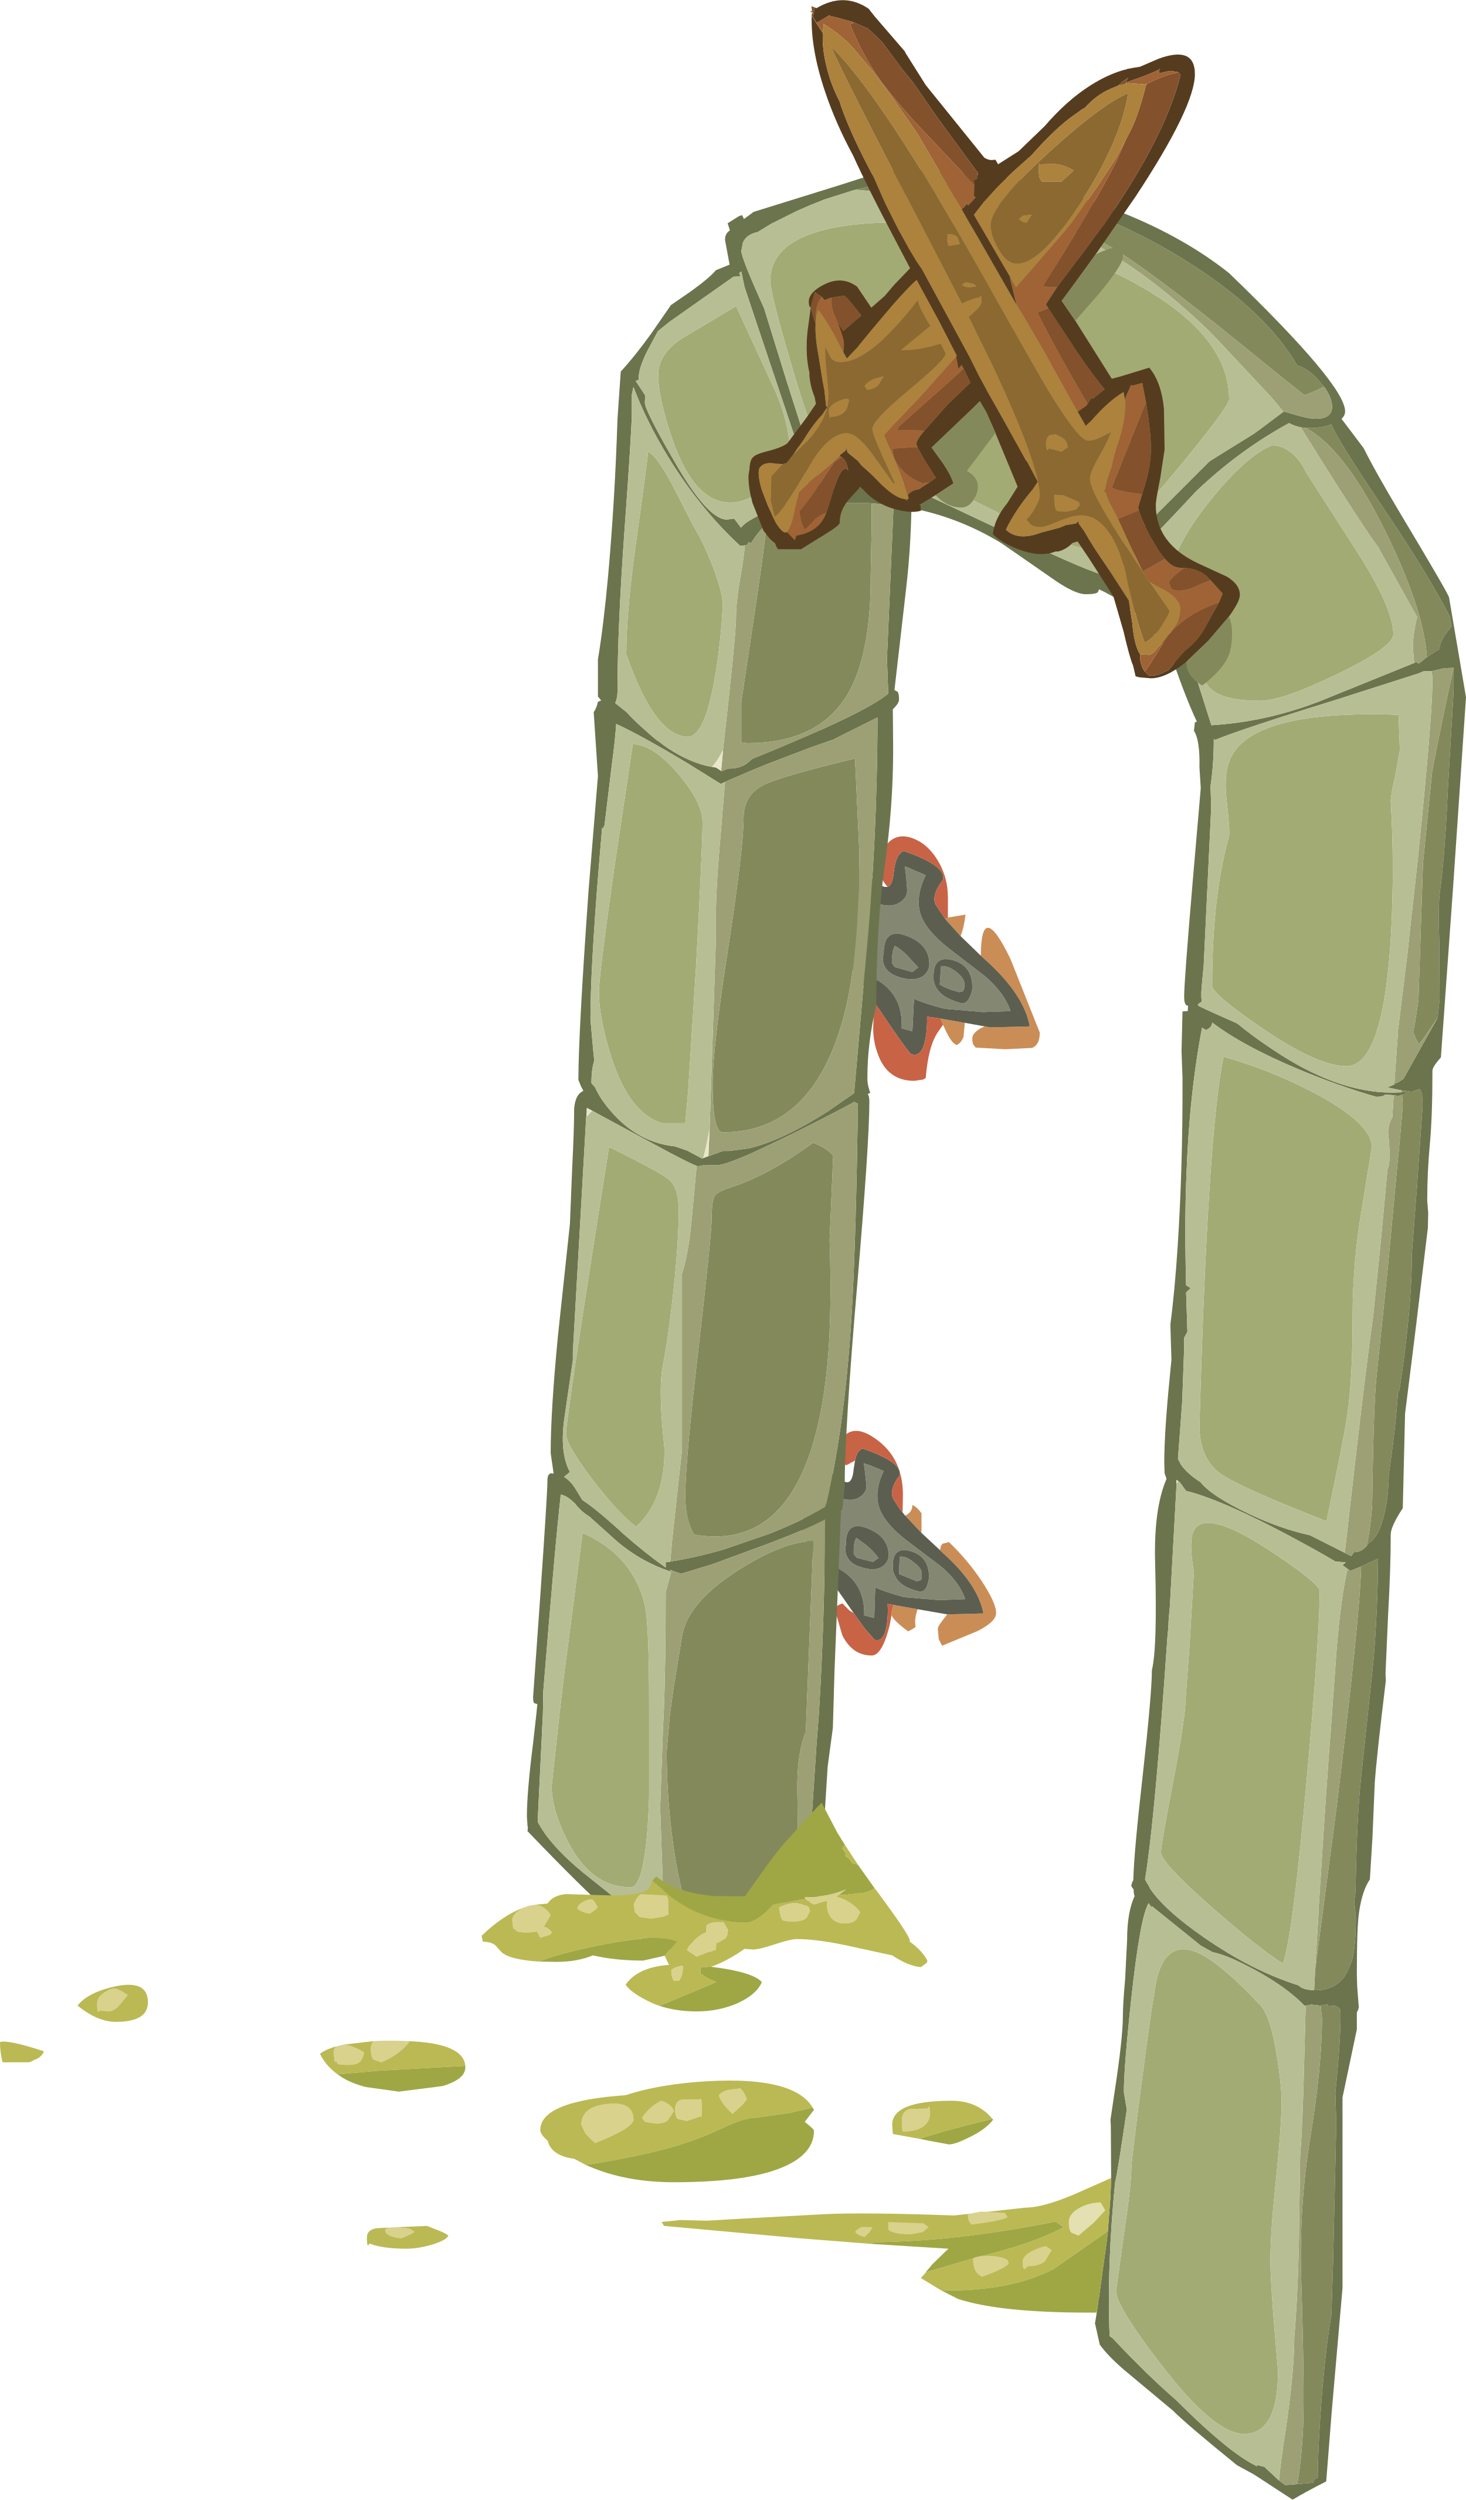 <?xml version="1.0" encoding="UTF-8" standalone="no"?>
<svg xmlns:ffdec="https://www.free-decompiler.com/flash" xmlns:xlink="http://www.w3.org/1999/xlink" ffdec:objectType="frame" height="383.45px" width="224.95px" xmlns="http://www.w3.org/2000/svg">
  <g transform="matrix(1.0, 0.0, 0.0, 1.0, 146.8, 195.45)">
    <use ffdec:characterId="2386" height="383.45" transform="matrix(1.0, 0.0, 0.0, 1.0, -146.8, -195.45)" width="224.95" xlink:href="#shape0"/>
  </g>
  <defs>
    <g id="shape0" transform="matrix(1.0, 0.0, 0.0, 1.0, 146.8, 195.45)">
      <path d="M-1.35 -54.7 L1.35 -55.15 Q1.15 -53.3 0.6 -51.85 L-1.7 -54.4 -1.65 -54.55 -1.35 -54.7 M3.7 -48.85 Q3.75 -57.65 8.25 -48.35 L12.75 -37.05 Q12.75 -35.15 11.55 -34.7 L7.45 -34.5 2.9 -34.75 2.65 -35.1 Q2.4 -35.25 2.4 -36.2 2.4 -36.95 3.65 -37.7 L4.25 -38.0 4.9 -37.9 5.3 -37.85 11.2 -38.0 Q10.4 -42.7 4.75 -47.9 L3.7 -48.85 M1.25 -38.55 L1.05 -36.4 Q0.65 -35.4 0.0 -35.15 -0.8 -35.4 -1.75 -37.5 L-2.1 -38.25 -2.45 -39.2 1.25 -38.55 M-7.9 37.05 L-7.65 36.9 Q-6.8 36.4 -6.8 35.4 -6.0 35.8 -5.4 36.7 L-5.4 39.7 -7.9 37.05 M-2.55 42.35 Q-2.5 41.6 -2.15 41.35 L-1.2 41.1 Q1.6 43.75 3.85 47.1 6.05 50.45 6.05 52.0 6.05 53.3 3.2 54.75 L-2.25 57.0 -2.75 56.0 -2.9 54.4 Q-2.9 53.95 -1.45 52.2 L-1.4 52.2 4.1 52.05 Q3.25 47.55 -2.15 42.75 L-2.25 42.65 -2.55 42.35 M-6.0 51.4 L-6.15 51.9 Q-6.5 53.05 -6.3 54.1 L-6.7 54.4 -7.45 54.8 Q-9.7 53.15 -10.0 52.3 L-10.05 52.0 -9.75 50.95 -9.65 50.75 -6.0 51.4" fill="#cb8d56" fill-rule="evenodd" stroke="none"/>
      <path d="M1.2 -44.45 Q1.2 -43.45 0.85 -43.35 L0.4 -43.25 Q-1.7 -43.8 -2.6 -44.45 L-2.4 -47.25 Q-1.35 -47.35 -0.1 -46.4 1.2 -45.4 1.2 -44.45 M8.25 -40.35 L4.0 -40.2 -1.85 -40.7 Q-5.1 -41.55 -6.55 -42.25 L-6.8 -37.25 -8.45 -37.7 Q-8.2 -42.8 -12.25 -45.15 L-15.1 -47.1 Q-16.4 -48.45 -16.4 -50.7 L-15.95 -54.8 Q-15.45 -57.05 -14.6 -58.2 -11.25 -55.9 -9.15 -56.8 -7.6 -57.5 -7.6 -58.9 L-7.75 -60.9 -7.95 -62.5 Q-7.75 -62.55 -6.75 -62.05 L-4.75 -61.2 Q-6.55 -57.55 -5.35 -54.7 -4.4 -52.5 -1.25 -50.0 L4.35 -45.7 Q7.4 -43.05 8.25 -40.35 M0.55 -41.6 Q1.5 -41.35 2.0 -42.5 2.4 -43.3 2.4 -44.0 2.4 -47.3 -0.55 -48.15 -3.55 -49.0 -3.55 -45.75 -3.65 -44.95 -3.2 -44.05 -2.35 -42.4 0.55 -41.6 M-7.9 -49.2 L-5.9 -47.05 -6.8 -46.35 -9.5 -47.1 -9.95 -47.7 Q-9.95 -49.6 -9.5 -50.35 -9.0 -50.15 -7.9 -49.2 M-4.95 -45.9 Q-4.2 -46.65 -4.2 -47.55 -4.2 -50.6 -7.7 -51.9 -11.2 -53.25 -11.2 -49.2 -11.45 -48.35 -11.2 -47.6 -10.75 -46.05 -8.45 -45.45 -6.15 -44.85 -4.95 -45.9 M-21.9 40.1 Q-21.9 38.15 -21.5 36.25 -21.1 34.15 -20.35 33.05 -17.15 35.2 -15.25 34.4 -13.8 33.7 -13.85 32.4 L-14.05 30.5 -14.25 29.0 -13.1 29.4 -11.2 30.2 Q-12.85 33.65 -11.7 36.3 -10.75 38.45 -7.75 40.8 L-2.45 44.8 Q0.45 47.25 1.3 49.85 L-2.65 50.0 -8.1 49.55 Q-11.15 48.7 -12.5 48.05 L-12.65 52.75 -14.2 52.35 Q-14.05 47.55 -17.9 45.3 L-20.55 43.5 Q-21.85 42.25 -21.9 40.1 M-15.8 42.95 Q-15.85 41.1 -15.4 40.45 L-13.9 41.55 Q-12.7 42.55 -12.0 43.55 L-12.85 44.15 -15.35 43.5 -15.8 42.95 M-10.45 43.05 Q-10.5 40.2 -13.8 38.95 -17.05 37.75 -17.0 41.5 -17.2 42.3 -16.95 43.0 -16.5 44.5 -14.35 45.05 -12.2 45.65 -11.1 44.6 -10.4 43.9 -10.45 43.05 M-8.75 43.35 Q-7.8 43.2 -6.6 44.2 -5.35 45.1 -5.35 45.95 -5.3 46.95 -5.65 47.0 -5.95 46.95 -6.05 47.15 L-8.85 46.0 -8.75 43.35 M-9.8 44.8 Q-9.9 45.5 -9.4 46.4 -8.65 47.95 -5.9 48.65 -5.0 48.9 -4.55 47.8 -4.25 47.0 -4.25 46.35 -4.3 43.3 -7.05 42.5 -9.85 41.7 -9.8 44.8" fill="#848873" fill-rule="evenodd" stroke="none"/>
      <path d="M0.6 -51.85 L3.7 -48.85 4.75 -47.9 Q10.4 -42.7 11.2 -38.0 L5.3 -37.85 4.9 -37.9 1.25 -38.55 -2.45 -39.2 -4.55 -39.5 Q-4.5 -37.85 -4.75 -36.35 -5.25 -33.3 -6.8 -33.7 L-6.85 -33.7 -7.0 -33.7 -7.05 -33.8 Q-7.9 -34.65 -12.05 -40.85 L-12.65 -41.7 -13.05 -42.3 -18.5 -50.75 Q-18.5 -52.5 -17.3 -57.1 -15.95 -62.3 -14.95 -62.05 -14.1 -61.8 -13.0 -60.7 -11.85 -59.6 -11.05 -59.4 L-10.6 -59.4 Q-9.85 -59.65 -9.65 -61.65 -9.35 -64.5 -8.1 -64.9 -1.55 -62.65 -2.1 -60.5 -3.9 -58.15 -3.25 -56.7 L-1.7 -54.4 0.6 -51.85 M1.2 -44.45 Q1.2 -45.4 -0.1 -46.4 -1.35 -47.35 -2.4 -47.25 L-2.6 -44.45 Q-1.7 -43.8 0.4 -43.25 L0.85 -43.35 Q1.2 -43.45 1.2 -44.45 M0.55 -41.6 Q-2.35 -42.4 -3.2 -44.05 -3.65 -44.95 -3.55 -45.75 -3.55 -49.0 -0.55 -48.15 2.4 -47.3 2.4 -44.0 2.4 -43.3 2.0 -42.5 1.5 -41.35 0.55 -41.6 M8.25 -40.35 Q7.4 -43.05 4.35 -45.7 L-1.25 -50.0 Q-4.4 -52.5 -5.35 -54.7 -6.55 -57.55 -4.75 -61.2 L-6.75 -62.05 Q-7.75 -62.55 -7.95 -62.5 L-7.75 -60.9 -7.6 -58.9 Q-7.6 -57.5 -9.15 -56.8 -11.25 -55.9 -14.6 -58.2 -15.45 -57.05 -15.95 -54.8 L-16.4 -50.7 Q-16.4 -48.45 -15.1 -47.1 L-12.25 -45.15 Q-8.2 -42.8 -8.45 -37.7 L-6.8 -37.25 -6.55 -42.25 Q-5.1 -41.55 -1.85 -40.7 L4.0 -40.2 8.25 -40.35 M-4.95 -45.9 Q-6.15 -44.85 -8.45 -45.45 -10.75 -46.05 -11.2 -47.6 -11.45 -48.35 -11.2 -49.2 -11.2 -53.25 -7.7 -51.9 -4.2 -50.6 -4.2 -47.55 -4.2 -46.65 -4.95 -45.9 M-7.9 -49.2 Q-9.0 -50.15 -9.5 -50.35 -9.95 -49.6 -9.95 -47.7 L-9.5 -47.1 -6.8 -46.35 -5.9 -47.05 -7.9 -49.2 M-21.9 40.1 Q-21.85 42.25 -20.55 43.5 L-17.9 45.3 Q-14.05 47.55 -14.2 52.35 L-12.65 52.75 -12.5 48.05 Q-11.15 48.7 -8.1 49.55 L-2.65 50.0 1.3 49.85 Q0.45 47.25 -2.45 44.8 L-7.75 40.8 Q-10.75 38.45 -11.7 36.3 -12.85 33.65 -11.2 30.2 L-13.1 29.4 -14.25 29.0 -14.05 30.5 -13.85 32.4 Q-13.8 33.7 -15.25 34.4 -17.15 35.2 -20.35 33.05 -21.1 34.15 -21.5 36.25 -21.9 38.15 -21.9 40.1 M-15.8 52.0 L-18.55 48.05 -23.8 40.1 Q-23.85 38.45 -22.8 34.05 -21.7 29.2 -20.75 29.45 -19.95 29.65 -18.9 30.65 L-17.05 31.9 Q-16.0 32.2 -15.8 29.85 L-15.6 28.6 Q-15.3 27.05 -14.45 26.75 -8.3 28.85 -8.75 30.85 -10.4 33.05 -9.75 34.45 L-9.7 34.55 -8.75 36.0 -7.9 37.05 -5.4 39.7 -2.55 42.35 -2.25 42.65 -2.15 42.75 Q3.25 47.55 4.1 52.05 L-1.4 52.2 -6.0 51.4 -9.65 50.75 -10.35 50.65 -10.55 50.6 -10.6 50.6 Q-10.5 52.2 -10.7 53.6 -11.1 56.5 -12.55 56.1 L-12.6 56.1 -13.9 54.6 -14.05 54.45 -14.8 53.4 -15.8 52.0 M-10.45 43.05 Q-10.4 43.9 -11.1 44.6 -12.2 45.65 -14.35 45.05 -16.5 44.5 -16.95 43.0 -17.2 42.3 -17.0 41.5 -17.05 37.75 -13.8 38.95 -10.5 40.2 -10.45 43.05 M-15.8 42.95 L-15.35 43.5 -12.85 44.15 -12.0 43.55 Q-12.7 42.55 -13.9 41.55 L-15.4 40.45 Q-15.85 41.1 -15.8 42.95 M-9.8 44.8 Q-9.85 41.7 -7.05 42.5 -4.3 43.3 -4.25 46.35 -4.25 47.0 -4.55 47.8 -5.0 48.9 -5.9 48.65 -8.65 47.95 -9.4 46.4 -9.9 45.5 -9.8 44.8 M-8.75 43.35 L-8.85 46.0 -6.05 47.15 Q-5.95 46.95 -5.65 47.0 -5.3 46.95 -5.35 45.95 -5.35 45.1 -6.6 44.2 -7.8 43.2 -8.75 43.35" fill="#5c5f50" fill-rule="evenodd" stroke="none"/>
      <path d="M-2.1 -38.25 L-2.8 -37.25 Q-4.35 -35.1 -4.75 -30.1 L-5.15 -29.85 -6.5 -29.65 Q-10.7 -29.65 -12.15 -33.9 -12.9 -36.0 -12.8 -38.15 L-12.65 -41.7 -12.05 -40.85 Q-7.9 -34.65 -7.05 -33.8 L-7.0 -33.7 -6.85 -33.7 -6.8 -33.7 Q-5.25 -33.3 -4.75 -36.35 -4.5 -37.85 -4.55 -39.5 L-2.45 -39.2 -2.1 -38.25 M-10.6 -59.4 Q-11.6 -60.55 -11.85 -61.65 -11.85 -65.1 -10.2 -66.45 -8.75 -67.65 -6.6 -66.8 -4.45 -65.95 -3.0 -63.6 -1.35 -61.0 -1.35 -57.75 L-1.35 -54.7 -1.65 -54.55 -1.7 -54.4 -3.25 -56.7 Q-3.9 -58.15 -2.1 -60.5 -1.55 -62.65 -8.1 -64.9 -9.35 -64.5 -9.65 -61.65 -9.85 -59.65 -10.6 -59.4 M-15.6 28.6 L-16.9 29.3 -17.75 29.1 Q-18.1 28.85 -18.1 27.85 -18.1 25.05 -16.55 24.3 -15.15 23.6 -13.15 24.8 -8.25 27.75 -8.25 33.85 L-8.3 36.55 -8.75 36.0 -9.7 34.55 -9.75 34.45 Q-10.4 33.05 -8.75 30.85 -8.3 28.85 -14.45 26.75 -15.3 27.05 -15.6 28.6 M-10.0 52.3 L-10.25 53.7 Q-11.4 58.5 -13.05 58.5 -16.0 58.5 -17.55 55.4 L-18.5 52.15 Q-18.5 51.1 -18.3 50.85 L-17.55 50.5 -16.45 51.6 -15.8 52.0 -14.8 53.4 -14.05 54.45 -13.9 54.6 -12.6 56.1 -12.55 56.1 Q-11.1 56.5 -10.7 53.6 -10.5 52.2 -10.6 50.6 L-10.55 50.6 -10.35 50.65 -9.7 50.75 -9.75 50.95 -10.05 52.0 -10.0 52.3" fill="#c86346" fill-rule="evenodd" stroke="none"/>
      <path d="M-16.05 -166.2 Q-11.75 -167.4 -8.0 -167.5 L3.15 -167.7 6.95 -167.05 Q23.65 -163.0 36.35 -154.7 47.55 -147.45 52.25 -139.4 53.75 -138.95 55.15 -137.55 L56.4 -136.1 56.1 -136.0 Q53.7 -134.85 53.35 -134.85 53.25 -134.85 40.35 -145.3 26.6 -156.25 22.1 -158.4 L17.2 -160.1 Q6.75 -165.1 -3.85 -165.3 L-3.9 -165.3 -15.45 -166.35 -16.05 -166.2 M53.2 -129.85 L54.3 -129.8 54.4 -129.8 Q56.0 -129.8 57.5 -130.35 58.2 -128.35 65.15 -118.0 72.25 -107.55 75.7 -100.8 L75.7 -100.55 75.95 -99.4 74.95 -98.1 Q74.1 -96.75 74.1 -96.0 L74.1 -95.85 73.6 -95.6 72.15 -94.65 Q71.65 -102.2 65.45 -114.6 59.3 -126.8 53.55 -129.8 L53.2 -129.85 M76.25 -93.0 L76.25 -89.5 75.35 -74.05 Q74.9 -64.05 74.15 -58.7 73.85 -56.45 74.05 -51.0 L74.1 -42.15 73.8 -39.35 Q71.3 -35.55 70.9 -35.3 70.4 -36.15 70.05 -37.15 L70.35 -38.7 70.85 -42.0 71.55 -63.05 72.95 -77.05 Q74.35 -84.45 76.25 -93.0 M67.65 -29.4 L67.15 -29.1 67.2 -29.85 67.2 -29.4 67.65 -29.4 M68.25 -28.2 L69.4 -28.05 69.55 -28.0 69.85 -28.0 71.05 -28.4 71.4 -27.7 71.5 -25.9 70.7 -14.55 70.65 -13.55 70.5 -11.8 70.3 -9.1 69.85 -3.25 Q69.85 5.3 67.95 17.7 L67.7 18.3 Q67.4 23.0 66.55 29.0 L66.3 30.75 Q66.25 34.1 65.65 36.65 64.9 40.15 63.3 41.2 L62.9 41.7 Q63.5 39.1 63.75 35.4 63.95 20.9 64.35 16.4 L66.15 -0.95 67.5 -15.5 68.0 -20.65 68.45 -25.8 68.35 -27.5 68.9 -27.7 68.9 -28.0 68.3 -27.9 68.25 -28.2 M-29.15 -115.1 Q-27.75 -116.45 -26.0 -117.4 L-25.55 -117.65 -25.3 -117.75 -24.45 -117.7 Q-23.75 -117.7 -22.7 -118.2 L-22.55 -118.1 Q-21.5 -118.1 -20.75 -118.5 L-20.15 -118.1 Q-16.55 -118.45 -13.05 -118.25 L-13.05 -114.75 -13.2 -107.15 Q-13.15 -98.25 -15.15 -92.45 -18.9 -81.45 -32.15 -81.45 L-33.2 -81.6 -33.05 -81.8 -33.05 -87.8 -30.65 -103.85 Q-29.65 -110.55 -29.15 -115.1 M-35.05 -50.1 Q-32.7 -65.4 -32.7 -69.95 -32.7 -73.5 -29.6 -75.05 -27.05 -76.35 -15.6 -79.1 L-14.95 -65.0 Q-14.95 -48.6 -17.25 -39.85 -19.15 -32.6 -22.5 -28.25 -27.55 -21.75 -35.9 -21.75 -37.35 -21.75 -37.45 -28.25 L-37.45 -29.15 Q-37.45 -34.8 -35.05 -50.1 M-33.65 45.5 Q-26.65 41.0 -22.0 40.95 L-23.05 67.5 -23.15 70.2 Q-24.55 73.6 -24.45 79.35 L-24.35 88.45 Q-24.7 93.15 -27.15 95.4 -30.2 98.15 -37.25 98.15 L-41.25 97.9 Q-42.9 92.6 -43.75 85.6 -44.5 79.45 -44.5 73.2 L-44.0 67.5 -43.45 63.55 -42.15 55.55 Q-41.3 50.4 -33.65 45.5 M-37.6 -8.45 Q-37.6 -11.3 -37.1 -12.05 -36.7 -12.65 -34.7 -13.3 -28.9 -15.15 -22.05 -20.15 -20.1 -19.45 -18.95 -18.2 L-19.5 -5.25 Q-19.3 0.5 -19.4 5.4 -19.55 14.7 -20.95 21.55 -25.2 42.6 -40.3 39.95 -41.65 37.7 -41.65 34.0 -41.65 28.75 -39.6 11.25 -37.6 -6.25 -37.6 -8.45 M54.85 109.85 L55.0 106.75 58.3 81.7 Q61.9 52.35 62.05 44.85 L64.65 43.65 Q64.6 51.65 63.95 59.3 L62.05 77.25 Q61.4 83.05 61.2 94.7 L61.0 96.2 61.25 98.6 Q61.25 103.3 60.6 105.45 L59.85 107.2 59.8 107.15 59.55 107.7 Q58.0 109.85 55.05 109.85 L54.85 109.85 M55.85 112.2 L57.0 112.0 56.95 112.3 58.05 112.2 58.65 112.55 Q58.9 112.7 58.9 113.75 58.9 117.75 58.1 125.6 L58.25 130.3 57.75 151.75 57.5 159.65 Q56.7 164.25 56.15 170.65 55.45 178.9 55.4 184.65 L54.8 184.9 54.75 185.4 51.25 185.7 52.25 185.6 Q52.9 182.2 53.15 176.95 53.4 171.1 52.85 153.7 52.55 142.8 54.25 132.5 56.05 121.5 56.05 114.15 L55.85 112.2" fill="#84895c" fill-rule="evenodd" stroke="none"/>
      <path d="M56.4 -136.1 L55.15 -137.55 Q53.75 -138.95 52.25 -139.4 47.55 -147.45 36.35 -154.7 23.65 -163.0 6.95 -167.05 L3.15 -167.7 -8.0 -167.5 Q-11.75 -167.4 -16.05 -166.2 L-20.3 -164.85 -22.3 -164.05 -22.55 -163.95 -24.5 -163.1 -28.5 -161.1 -30.55 -159.85 Q-32.25 -159.5 -32.8 -158.25 L-33.05 -156.95 Q-33.05 -155.9 -29.55 -148.15 L-26.05 -136.85 -20.95 -120.9 -21.0 -120.35 -8.0 -121.1 8.15 -113.5 Q18.5 -108.5 22.3 -107.3 L22.4 -106.95 22.6 -107.05 26.95 -112.85 27.05 -112.95 38.75 -124.65 39.45 -125.1 45.5 -128.85 46.55 -129.6 50.15 -132.3 50.5 -132.25 Q53.85 -131.2 55.05 -131.2 57.6 -131.2 57.6 -133.05 57.6 -134.45 56.4 -136.1 M23.7 138.65 L23.65 130.65 23.6 129.7 24.25 125.3 Q25.5 117.15 25.5 113.75 25.5 112.0 25.85 108.1 L26.15 102.1 Q26.15 97.9 27.3 95.4 27.15 95.05 27.15 94.4 L26.8 93.9 Q26.8 93.45 27.1 92.95 27.2 88.65 28.55 76.85 29.95 64.25 29.95 60.75 30.8 57.3 30.45 44.5 30.2 36.0 32.2 31.4 L31.9 30.55 31.85 28.9 Q31.85 24.3 32.7 15.7 L32.95 13.15 32.8 8.2 32.8 7.6 Q33.45 2.7 33.9 -4.15 34.7 -16.45 34.65 -30.1 L34.5 -34.15 34.65 -40.3 35.45 -40.35 35.5 -41.15 35.25 -41.25 Q34.9 -41.5 34.9 -42.55 34.9 -44.85 36.25 -60.65 L37.45 -74.55 37.25 -77.7 Q37.35 -81.9 36.4 -83.35 L36.55 -84.65 36.85 -84.75 Q35.2 -88.25 33.2 -94.05 29.7 -101.35 21.85 -105.05 L21.7 -104.7 Q21.6 -104.3 19.8 -104.3 18.05 -104.3 14.55 -106.8 L6.9 -112.1 Q0.35 -116.1 -6.95 -117.5 -7.05 -111.35 -7.75 -105.25 L-9.55 -89.6 -9.1 -89.35 Q-8.85 -89.15 -8.85 -88.15 -8.85 -87.55 -9.8 -86.65 L-9.75 -80.5 Q-9.75 -71.7 -11.05 -62.6 -12.3 -53.75 -12.35 -41.2 -13.7 -35.5 -13.7 -30.3 -13.75 -29.2 -13.4 -28.25 L-13.4 -28.15 -13.25 -27.85 -13.65 -27.6 Q-13.4 -27.35 -13.4 -26.45 -13.4 -20.2 -15.3 2.05 -17.15 23.55 -17.2 32.7 L-17.55 36.1 -17.75 36.25 -18.75 60.85 -19.0 69.6 -19.8 75.55 -21.05 95.35 Q-23.45 97.35 -29.55 99.4 -34.9 101.2 -42.95 103.4 -44.8 103.9 -45.65 102.9 L-46.15 102.9 Q-49.15 102.9 -65.85 85.45 L-65.8 84.85 -65.85 84.7 -65.95 83.2 Q-65.95 79.4 -65.0 71.95 L-64.5 67.5 -64.35 65.95 -64.4 65.95 -64.7 65.85 Q-65.0 65.85 -65.0 64.9 L-63.9 49.4 Q-62.8 33.6 -62.8 31.65 -62.8 30.65 -62.25 30.55 L-61.85 30.6 -62.3 27.45 Q-62.3 21.0 -61.2 9.6 L-59.35 -7.7 -59.0 -16.3 Q-58.7 -22.2 -58.7 -25.35 -58.55 -27.55 -57.3 -28.1 L-57.35 -28.25 -57.65 -28.8 -58.05 -29.8 Q-58.05 -36.8 -56.5 -58.7 L-55.05 -76.4 -55.7 -86.2 Q-55.25 -86.85 -55.05 -87.8 L-54.55 -88.0 -55.05 -88.6 -55.05 -92.05 -55.05 -94.3 Q-54.2 -99.4 -53.5 -107.0 -52.45 -118.65 -52.05 -131.2 L-51.55 -138.45 Q-49.35 -140.85 -46.9 -144.25 L-43.85 -148.65 -42.25 -149.75 Q-38.2 -152.5 -36.95 -154.0 L-34.85 -154.85 -35.55 -158.65 Q-35.55 -159.65 -34.8 -160.1 L-35.15 -161.2 -33.4 -162.3 -32.95 -162.45 -32.75 -162.1 -32.65 -161.85 -31.15 -162.95 -17.8 -167.1 -11.1 -169.25 -6.05 -169.45 1.95 -168.7 9.1 -168.05 Q18.1 -165.65 23.95 -163.4 34.45 -159.4 41.8 -153.55 59.6 -136.4 59.6 -132.35 59.6 -131.7 59.05 -131.2 L62.45 -126.7 Q64.15 -123.25 68.15 -116.55 75.35 -104.55 75.55 -103.8 L78.15 -88.5 76.2 -59.8 74.3 -33.25 Q73.0 -31.8 73.0 -31.2 73.0 -24.2 72.6 -19.9 72.2 -15.6 72.2 -11.25 L72.35 -9.4 72.3 -7.1 70.25 9.85 68.8 21.4 68.45 35.9 Q66.6 38.7 66.6 39.95 66.6 45.15 66.2 52.2 L65.8 61.3 65.85 62.35 Q64.45 73.8 64.15 78.05 L63.8 86.35 63.4 92.85 Q62.25 94.5 61.75 97.8 61.4 100.1 61.4 107.4 L61.45 109.15 61.45 109.2 61.45 109.25 61.7 112.45 61.6 112.85 61.4 113.25 61.4 113.8 61.4 115.85 59.2 126.3 59.2 155.55 57.55 174.45 56.7 185.2 Q53.7 186.7 51.55 188.0 L45.65 184.15 43.0 182.7 Q35.35 176.5 33.2 174.35 L25.65 168.05 Q23.15 165.9 21.95 164.2 L21.2 160.85 21.25 160.8 21.6 158.6 21.7 157.9 21.7 157.7 21.85 156.9 22.25 154.0 22.3 153.65 22.35 153.45 22.35 153.2 23.05 148.2 23.2 146.8 23.6 141.45 23.7 138.65 M52.8 -129.9 Q51.8 -130.1 51.0 -130.55 43.3 -126.35 36.7 -120.05 29.3 -112.05 24.35 -107.45 25.95 -107.35 27.65 -105.4 L32.8 -97.9 Q35.3 -95.05 36.95 -90.9 L39.05 -84.3 39.1 -84.2 Q47.35 -84.7 55.5 -87.8 L70.2 -93.75 70.5 -93.9 70.9 -93.65 72.15 -94.65 73.6 -95.6 74.1 -95.85 74.1 -96.0 Q74.1 -96.75 74.95 -98.1 L75.95 -99.4 75.7 -100.55 75.7 -100.8 Q72.25 -107.55 65.15 -118.0 58.2 -128.35 57.5 -130.35 56.0 -129.8 54.4 -129.8 L54.3 -129.8 53.2 -129.85 53.15 -129.85 52.8 -129.9 M73.8 -39.35 L74.1 -42.15 74.05 -51.0 Q73.85 -56.45 74.15 -58.7 74.9 -64.05 75.35 -74.05 L76.25 -89.5 76.25 -93.0 74.8 -92.95 72.9 -92.5 72.55 -92.5 71.7 -92.5 70.85 -92.15 58.2 -88.1 Q43.8 -83.65 39.65 -81.95 L39.45 -82.1 Q39.45 -78.2 38.95 -74.9 L39.05 -71.55 37.9 -47.35 37.65 -44.7 Q37.45 -42.9 37.6 -41.8 L37.15 -41.5 37.0 -41.35 37.1 -41.15 Q38.95 -40.25 43.05 -38.45 45.4 -36.5 48.5 -34.45 58.3 -27.85 66.75 -27.85 L67.1 -27.85 68.3 -27.9 68.9 -28.0 68.9 -27.7 68.35 -27.5 67.8 -27.35 67.3 -27.4 67.05 -27.45 65.75 -27.55 Q65.4 -27.2 64.4 -27.2 58.75 -28.8 52.4 -31.45 43.85 -35.05 39.2 -38.6 39.15 -37.8 38.25 -37.45 L37.65 -37.8 Q35.7 -27.65 35.25 -15.25 34.95 -7.8 35.2 1.7 L35.9 2.15 35.2 2.8 35.4 8.85 34.9 9.75 Q35.25 9.8 34.9 9.8 L34.9 11.35 34.6 19.6 33.95 28.35 34.4 29.2 Q35.35 30.6 37.4 31.9 39.05 34.0 44.7 36.7 49.6 39.05 54.2 40.05 L59.55 42.75 59.8 42.9 60.55 43.25 60.95 42.65 61.1 42.65 Q62.05 42.65 62.9 41.7 L63.3 41.2 Q64.9 40.15 65.65 36.65 66.25 34.1 66.3 30.75 L66.55 29.0 Q67.4 23.0 67.7 18.3 L67.95 17.7 Q69.85 5.3 69.85 -3.25 L70.3 -9.1 70.5 -11.8 70.65 -13.55 70.7 -14.55 71.5 -25.9 71.4 -27.7 71.05 -28.4 69.85 -28.0 69.55 -28.0 69.4 -28.05 68.25 -28.2 67.95 -28.25 66.1 -28.65 67.15 -29.1 67.65 -29.4 67.7 -29.4 68.55 -29.95 73.75 -39.25 73.8 -39.35 M-33.4 -155.35 L-33.45 -155.25 -33.4 -155.25 -33.4 -155.35 M-33.2 -153.05 L-34.25 -153.0 -44.05 -146.1 -45.85 -144.65 -47.4 -141.75 Q-48.9 -138.85 -48.8 -137.2 L-49.25 -137.0 -47.8 -134.8 -47.85 -133.7 Q-47.85 -132.5 -43.3 -124.65 -38.2 -115.75 -35.25 -115.75 L-34.15 -115.9 -33.1 -114.5 Q-32.1 -115.9 -26.65 -117.95 L-25.3 -118.45 -23.65 -119.4 Q-23.25 -119.6 -23.05 -119.85 L-22.95 -120.95 -22.8 -120.95 Q-22.9 -121.8 -23.35 -123.25 -23.95 -124.95 -23.95 -125.75 L-32.55 -151.4 -33.05 -153.8 -33.4 -153.55 -33.35 -153.55 -33.2 -153.05 M-10.05 -169.25 L-9.75 -169.25 -10.05 -169.25 M-32.5 -111.8 L-33.2 -111.7 Q-39.35 -117.35 -44.3 -125.4 -47.65 -130.9 -49.6 -136.1 L-49.85 -134.9 -49.85 -132.15 Q-49.85 -129.65 -50.95 -114.45 -52.05 -99.25 -52.05 -89.35 -52.05 -88.35 -52.4 -87.6 L-50.65 -86.2 Q-49.4 -84.8 -47.25 -82.95 L-46.85 -82.6 -46.45 -82.25 -45.95 -81.85 -45.55 -81.6 -45.3 -81.4 -45.05 -81.2 Q-41.8 -78.85 -38.5 -78.0 L-36.9 -77.7 -36.15 -77.2 -36.05 -77.15 -35.1 -77.55 -34.9 -77.55 Q-33.45 -77.55 -32.3 -78.25 L-31.35 -79.05 -27.45 -80.65 -23.0 -82.55 Q-13.45 -86.65 -10.5 -89.05 L-10.7 -94.45 -9.75 -116.4 -9.7 -117.95 -9.95 -117.95 -13.05 -118.25 Q-16.55 -118.45 -20.15 -118.1 L-20.75 -118.5 Q-21.5 -118.1 -22.55 -118.1 L-22.7 -118.2 Q-23.75 -117.7 -24.45 -117.7 L-25.3 -117.75 -25.55 -117.65 -26.0 -117.4 Q-27.75 -116.45 -29.15 -115.1 -30.5 -113.85 -31.5 -112.2 L-31.95 -112.25 -32.15 -111.85 -32.5 -111.8 M-38.1 -18.1 L-37.9 -18.15 -35.85 -18.9 -35.25 -18.9 -35.1 -18.9 -35.0 -18.9 -34.85 -18.9 -31.85 -19.3 Q-26.8 -20.5 -19.8 -24.95 L-15.75 -27.75 -15.7 -28.25 -13.95 -48.25 Q-12.2 -66.2 -12.15 -85.4 L-18.95 -82.0 -22.25 -80.85 -29.2 -78.2 -31.15 -77.4 -34.55 -75.95 -35.55 -75.5 -36.2 -75.2 -41.35 -78.4 Q-48.7 -82.8 -52.25 -84.4 -52.4 -82.0 -52.9 -78.3 L-54.0 -69.2 Q-54.0 -68.7 -54.4 -68.3 L-54.4 -68.6 -54.95 -62.05 Q-56.2 -46.65 -56.2 -39.05 L-55.7 -33.5 -55.6 -32.8 Q-56.05 -31.45 -56.05 -29.3 L-55.4 -28.55 -55.4 -28.4 -55.3 -28.25 Q-54.35 -26.3 -52.25 -24.1 -48.4 -20.15 -43.25 -19.6 L-41.35 -18.95 -39.1 -17.75 -38.9 -17.8 -38.1 -18.1 M-55.9 -25.05 L-56.75 -25.5 -56.8 -24.15 -56.85 -24.15 -56.95 -22.4 -58.9 11.95 -58.9 12.05 -58.9 12.2 -58.9 13.2 -60.15 21.75 Q-61.0 27.3 -59.35 30.35 L-60.25 31.1 Q-59.2 31.75 -58.45 33.0 L-57.45 34.65 Q-55.55 35.85 -51.9 39.15 L-51.2 39.8 Q-47.7 42.85 -45.35 44.5 L-44.65 45.0 -44.65 44.95 -44.65 44.2 -43.95 44.1 Q-39.95 43.45 -35.8 42.25 L-28.8 39.85 Q-23.6 37.8 -20.2 35.7 L-19.95 35.0 Q-16.95 22.1 -16.0 4.05 -15.45 -6.25 -15.15 -26.15 L-15.55 -26.3 -15.65 -26.45 Q-18.4 -24.95 -23.45 -22.4 -28.9 -19.7 -32.15 -18.25 -35.8 -16.7 -36.85 -16.7 L-38.6 -16.75 -39.65 -16.55 Q-40.25 -16.55 -47.5 -20.5 L-55.9 -25.05 M-44.75 101.85 L-44.65 101.95 -44.35 101.95 -44.25 101.95 -44.15 101.95 Q-42.85 101.85 -38.8 100.2 L-37.6 99.75 -37.6 99.7 -37.1 99.5 Q-33.1 99.15 -29.2 97.6 -24.25 95.55 -24.1 93.4 -23.35 93.0 -22.75 92.6 L-22.8 91.8 -21.5 72.05 -21.15 67.5 Q-20.25 53.0 -20.2 37.65 -23.25 39.2 -28.8 41.3 L-36.95 44.3 -37.35 44.45 -41.6 45.75 -42.3 45.95 -43.75 45.45 -44.05 45.35 -43.75 45.55 -43.3 45.8 -43.55 45.75 -43.8 45.65 Q-48.6 44.1 -52.45 40.7 L-56.4 37.15 Q-57.45 36.55 -58.45 35.35 L-58.6 35.15 -58.9 34.9 Q-59.75 34.05 -60.75 33.8 -61.6 41.2 -63.45 64.15 L-63.45 65.3 -63.5 67.5 -64.3 84.0 Q-62.4 87.65 -57.2 91.9 L-44.75 101.85 M60.3 45.45 L59.2 44.65 59.7 44.2 58.15 44.1 56.35 43.05 Q41.8 34.85 35.2 33.25 L34.25 31.95 34.0 31.75 33.7 31.55 33.7 32.85 32.7 51.05 32.65 51.6 32.55 52.6 32.5 53.4 32.5 53.8 32.45 54.15 32.45 54.5 32.35 55.45 31.85 62.5 Q30.2 85.05 28.9 92.85 L29.25 93.5 29.35 93.6 29.7 94.3 Q31.95 97.6 37.95 101.75 45.3 106.85 52.45 109.1 53.1 109.8 54.85 109.85 L55.05 109.85 Q58.0 109.85 59.55 107.7 L59.8 107.15 59.85 107.2 60.6 105.45 Q61.25 103.3 61.25 98.6 L61.0 96.2 61.2 94.7 Q61.4 83.05 62.05 77.25 L63.95 59.3 Q64.6 51.65 64.65 43.65 L62.05 44.85 60.45 45.5 60.4 45.5 60.3 45.45 M53.55 112.2 L53.35 112.2 Q50.05 108.8 43.75 105.7 41.15 104.4 39.25 104.0 L37.45 103.0 29.95 96.95 29.95 97.2 29.45 96.5 Q28.15 98.6 26.8 111.05 25.65 121.65 25.65 125.5 L26.1 128.15 Q24.7 137.85 24.3 139.35 23.05 152.2 23.45 162.5 L23.45 162.55 23.5 162.6 23.45 162.9 23.9 163.2 Q29.25 168.9 33.6 172.65 41.9 180.95 46.15 182.9 L45.95 182.65 47.2 182.95 49.45 185.05 50.4 185.75 51.25 185.7 54.75 185.4 54.8 184.9 55.4 184.65 Q55.45 178.9 56.15 170.65 56.7 164.25 57.5 159.65 L57.75 151.75 58.25 130.3 58.1 125.6 Q58.9 117.75 58.9 113.75 58.9 112.7 58.65 112.55 L58.05 112.2 56.95 112.3 57.0 112.0 55.85 112.2 55.7 112.2 54.45 112.05 53.55 112.2" fill="#6c744e" fill-rule="evenodd" stroke="none"/>
      <path d="M17.2 -160.1 L22.1 -158.4 Q26.6 -156.25 40.35 -145.3 53.25 -134.85 53.35 -134.85 53.7 -134.85 56.1 -136.0 L56.4 -136.1 Q57.6 -134.45 57.6 -133.05 57.6 -131.2 55.05 -131.2 53.85 -131.2 50.5 -132.25 L50.15 -132.3 50.05 -132.4 48.25 -134.55 39.5 -143.9 39.35 -144.05 39.15 -144.25 38.7 -144.7 37.55 -145.8 Q27.45 -155.25 17.2 -160.1 M70.2 -93.75 L70.0 -96.1 Q70.0 -97.85 70.5 -100.2 L70.65 -100.8 64.65 -111.55 Q62.1 -115.05 56.1 -124.6 L52.8 -129.9 53.15 -129.85 53.2 -129.85 53.55 -129.8 Q59.3 -126.8 65.45 -114.6 71.65 -102.2 72.15 -94.65 L70.9 -93.65 70.5 -93.9 70.2 -93.75 M76.25 -93.0 Q74.35 -84.45 72.95 -77.05 L71.55 -63.05 70.85 -42.0 70.35 -38.7 70.05 -37.15 Q70.4 -36.15 70.9 -35.3 71.3 -35.55 73.8 -39.35 L73.75 -39.25 68.55 -29.95 67.7 -29.4 67.65 -29.4 67.2 -29.4 67.2 -29.85 67.7 -36.9 67.7 -37.35 67.8 -38.0 68.35 -42.55 68.45 -43.3 69.0 -47.85 69.1 -48.6 69.1 -48.5 69.55 -52.75 70.9 -64.9 70.85 -64.65 71.0 -66.1 Q72.85 -84.25 73.0 -90.45 L73.0 -90.7 73.0 -90.85 73.0 -91.0 73.0 -91.15 73.0 -91.3 72.9 -92.5 74.8 -92.95 76.25 -93.0 M62.9 41.7 Q62.05 42.65 61.1 42.65 L60.95 42.65 60.55 43.25 59.8 42.9 59.55 42.75 60.8 31.75 Q62.85 13.85 63.9 6.5 L65.05 -4.7 66.1 -16.05 Q66.7 -17.2 66.2 -21.65 66.25 -23.1 66.85 -24.05 L67.05 -27.45 67.3 -27.4 67.8 -27.35 68.35 -27.5 68.45 -25.8 68.0 -20.65 67.5 -15.5 66.15 -0.95 64.35 16.4 Q63.95 20.9 63.75 35.4 63.5 39.1 62.9 41.7 M-35.85 -80.4 L-35.85 -80.45 -35.0 -88.15 Q-33.85 -98.65 -33.85 -101.05 -33.85 -103.15 -33.15 -107.15 -32.65 -110.0 -32.5 -111.8 L-32.15 -111.85 -31.95 -112.25 -31.5 -112.2 Q-30.5 -113.85 -29.15 -115.1 -29.65 -110.55 -30.65 -103.85 L-33.05 -87.8 -33.05 -81.8 -33.2 -81.6 -32.15 -81.45 Q-18.9 -81.45 -15.15 -92.45 -13.15 -98.25 -13.2 -107.15 L-13.05 -114.75 -13.05 -118.25 -9.95 -117.95 -9.7 -117.95 -9.75 -116.4 -10.7 -94.45 -10.5 -89.05 Q-13.45 -86.65 -23.0 -82.55 L-27.45 -80.65 -31.35 -79.05 -32.3 -78.25 Q-33.45 -77.55 -34.9 -77.55 L-35.1 -77.55 -36.05 -77.15 -36.15 -77.2 -35.85 -80.4 M-35.55 -75.5 L-34.55 -75.95 -31.15 -77.4 -29.2 -78.2 -22.25 -80.85 -18.95 -82.0 -12.15 -85.4 Q-12.2 -66.2 -13.95 -48.25 L-15.7 -28.25 -15.75 -27.75 -19.8 -24.95 Q-26.8 -20.5 -31.85 -19.3 L-34.85 -18.9 -35.0 -18.9 -35.1 -18.9 -35.25 -18.9 -35.85 -18.9 -37.9 -18.15 -38.1 -18.1 -37.9 -22.6 -36.95 -51.45 -36.95 -54.6 Q-36.95 -59.1 -36.35 -65.9 L-35.55 -75.5 M-35.05 -50.1 Q-37.45 -34.8 -37.45 -29.15 L-37.45 -28.25 Q-37.35 -21.75 -35.9 -21.75 -27.55 -21.75 -22.5 -28.25 -19.15 -32.6 -17.25 -39.85 -14.95 -48.6 -14.95 -65.0 L-15.6 -79.1 Q-27.05 -76.35 -29.6 -75.05 -32.7 -73.5 -32.7 -69.95 -32.7 -65.4 -35.05 -50.1 M-39.65 -16.55 L-38.6 -16.75 -36.85 -16.7 Q-35.8 -16.7 -32.15 -18.25 -28.9 -19.7 -23.45 -22.4 -18.4 -24.95 -15.65 -26.45 L-15.55 -26.3 -15.15 -26.15 Q-15.45 -6.25 -16.0 4.05 -16.95 22.1 -19.95 35.0 L-20.2 35.7 Q-23.6 37.8 -28.8 39.85 L-35.8 42.25 Q-39.95 43.45 -43.95 44.1 L-43.65 40.7 -42.15 26.95 -42.15 -0.05 Q-41.15 -3.05 -40.65 -8.55 L-39.9 -16.6 -39.65 -16.55 M-37.6 -8.45 Q-37.6 -6.25 -39.6 11.25 -41.65 28.75 -41.65 34.0 -41.65 37.7 -40.3 39.95 -25.2 42.6 -20.95 21.55 -19.55 14.7 -19.4 5.4 -19.3 0.5 -19.5 -5.25 L-18.95 -18.2 Q-20.1 -19.45 -22.05 -20.15 -28.9 -15.15 -34.7 -13.3 -36.7 -12.65 -37.1 -12.05 -37.6 -11.3 -37.6 -8.45 M-33.65 45.5 Q-41.3 50.4 -42.15 55.55 L-43.45 63.55 -44.0 67.5 -44.5 73.2 Q-44.5 79.45 -43.75 85.6 -42.9 92.6 -41.25 97.9 L-37.25 98.15 Q-30.2 98.15 -27.15 95.4 -24.7 93.15 -24.35 88.45 L-24.45 79.35 Q-24.55 73.6 -23.15 70.2 L-23.05 67.5 -22.0 40.95 Q-26.65 41.0 -33.65 45.5 M-43.75 45.45 L-42.3 45.95 -41.6 45.75 -37.35 44.45 -36.95 44.3 -28.8 41.3 Q-23.25 39.2 -20.2 37.65 -20.25 53.0 -21.15 67.5 L-21.5 72.05 -22.8 91.8 -22.75 92.6 Q-23.35 93.0 -24.1 93.4 -24.25 95.55 -29.2 97.6 -33.1 99.15 -37.1 99.5 L-37.6 99.7 -37.6 99.75 -38.8 100.2 Q-42.85 101.85 -44.15 101.95 L-44.25 101.95 -44.35 101.95 -44.65 101.95 -44.75 101.85 -44.85 100.6 -45.5 81.8 -45.05 69.2 -44.95 67.5 Q-44.65 59.65 -44.65 48.8 L-43.8 45.65 -43.55 45.75 -43.3 45.8 -43.75 45.55 -43.75 45.45 M55.0 106.75 L55.0 106.85 55.05 105.8 55.5 98.45 55.55 97.1 55.6 96.4 55.7 94.8 55.75 94.5 55.75 94.05 Q57.0 74.55 57.4 70.0 L58.3 57.55 Q58.95 49.7 59.95 45.3 L60.3 45.45 60.4 45.5 60.45 45.5 62.05 44.85 Q61.9 52.35 58.3 81.7 L55.0 106.75 M53.55 112.2 L54.45 112.05 55.7 112.2 55.85 112.2 56.05 114.15 Q56.05 121.5 54.25 132.5 52.55 142.8 52.85 153.7 53.4 171.1 53.15 176.95 52.9 182.2 52.25 185.6 L51.25 185.7 50.4 185.75 49.45 185.05 Q49.75 181.9 50.4 177.85 51.8 168.55 51.8 163.15 52.3 157.3 52.5 149.25 L52.7 135.4 Q53.1 130.15 53.3 121.55 L53.55 112.2" fill="#9ca074" fill-rule="evenodd" stroke="none"/>
      <path d="M6.6 -159.35 Q21.15 -156.25 30.8 -149.95 41.8 -142.85 41.8 -134.2 41.8 -133.05 33.2 -122.7 23.8 -111.35 19.55 -111.35 17.75 -111.35 7.05 -116.45 L-3.3 -121.6 Q-4.65 -122.6 -12.95 -124.7 -20.2 -126.55 -22.0 -129.65 -23.05 -131.4 -25.8 -141.0 -28.6 -150.55 -28.6 -152.4 -28.6 -158.95 -17.6 -160.75 -7.45 -162.35 6.6 -159.35 M32.05 -104.5 Q32.6 -110.9 38.95 -118.75 44.55 -125.65 48.45 -127.15 51.65 -127.0 53.7 -122.85 L61.35 -110.95 Q67.0 -102.15 67.0 -98.15 67.0 -96.2 58.4 -92.05 49.95 -87.95 46.6 -87.95 40.05 -87.95 38.45 -90.4 37.4 -91.95 36.55 -96.6 34.85 -101.15 32.05 -104.5 M68.0 -80.4 L67.3 -76.5 Q66.6 -73.45 66.6 -72.6 67.2 -62.4 66.65 -52.25 65.5 -31.9 59.8 -31.9 55.45 -31.9 47.05 -37.6 39.2 -42.95 39.2 -44.25 39.2 -58.1 41.8 -67.15 41.95 -68.05 41.4 -72.9 40.95 -77.0 42.1 -79.3 45.7 -86.6 67.8 -85.8 L68.0 -80.4 M40.95 -33.35 Q48.1 -31.35 55.05 -27.7 63.7 -23.05 63.7 -19.5 L62.25 -10.55 Q60.75 -2.05 60.75 6.65 60.75 15.95 59.95 21.45 59.55 24.5 56.75 37.9 43.4 32.7 40.4 30.55 37.25 28.2 37.25 23.2 38.5 -21.5 40.95 -33.35 M-45.8 -137.95 Q-45.8 -141.05 -42.3 -143.45 L-33.85 -148.5 -27.95 -135.7 Q-25.5 -130.3 -25.5 -124.8 -25.5 -124.05 -28.35 -121.45 -31.75 -118.35 -34.75 -118.35 -40.2 -118.35 -43.55 -127.85 -45.8 -134.35 -45.8 -137.95 M-49.4 -110.8 Q-47.5 -124.4 -47.35 -126.15 -46.05 -125.55 -43.7 -121.2 L-40.45 -114.85 Q-38.85 -112.25 -37.45 -108.6 -35.9 -104.6 -35.9 -102.6 -36.15 -97.45 -36.95 -92.45 -38.55 -82.45 -41.25 -82.45 -46.3 -82.45 -50.7 -95.1 -50.7 -101.15 -49.4 -110.8 M-49.7 -81.3 Q-46.5 -81.2 -42.7 -76.7 -39.0 -72.35 -39.0 -69.3 -39.0 -65.65 -40.0 -47.15 L-41.2 -28.25 -41.65 -23.15 -45.15 -23.15 Q-48.5 -24.1 -50.85 -28.25 -52.05 -30.35 -53.0 -33.3 -54.9 -39.25 -54.9 -43.3 -54.9 -45.75 -52.55 -62.25 L-49.7 -81.3 M-53.35 -19.5 Q-45.4 -15.6 -44.15 -14.5 -42.65 -13.2 -42.65 -9.75 -42.65 -5.0 -43.5 2.9 -44.3 10.1 -45.15 14.35 -45.8 18.0 -44.85 26.7 -44.7 34.65 -49.2 38.75 -52.1 36.5 -56.05 31.3 -59.95 26.1 -59.95 24.5 -59.95 22.1 -53.35 -19.5 M-47.2 66.1 L-47.2 67.5 -47.2 80.25 Q-47.65 94.05 -50.05 94.05 -56.05 94.05 -59.6 87.15 -62.15 82.25 -62.15 78.55 L-60.95 67.5 -60.25 61.55 -57.4 39.7 Q-49.65 43.15 -47.85 50.8 -47.2 53.6 -47.2 66.1 M42.95 39.45 Q45.85 40.85 50.55 44.1 55.7 47.65 55.7 48.65 55.7 55.4 53.7 77.6 51.55 101.75 50.05 105.75 46.5 103.55 39.3 97.25 31.35 90.3 31.35 88.7 31.35 87.5 33.25 77.7 35.1 67.9 35.1 65.55 L35.7 57.45 36.4 45.65 Q35.7 41.75 36.15 39.95 37.05 36.65 42.95 39.45 M46.45 112.0 Q48.05 113.4 49.1 119.75 49.85 124.35 49.85 126.9 49.85 130.65 48.95 139.35 48.05 147.7 48.15 152.3 48.25 156.4 49.3 168.15 49.35 177.9 44.1 177.9 39.6 177.9 31.7 167.7 24.45 158.35 24.45 156.0 L25.65 147.35 Q26.8 139.65 26.8 137.15 26.8 136.1 28.3 124.6 29.9 112.2 30.7 108.1 32.45 101.1 38.5 104.9 41.7 106.95 46.45 112.0" fill="#a3ab74" fill-rule="evenodd" stroke="none"/>
      <path d="M-16.05 -166.2 L-15.45 -166.35 -3.9 -165.3 -3.85 -165.3 Q6.75 -165.1 17.2 -160.1 27.45 -155.25 37.55 -145.8 L38.7 -144.7 39.15 -144.25 39.35 -144.05 39.5 -143.9 48.25 -134.55 50.05 -132.4 50.15 -132.3 46.55 -129.6 45.5 -128.85 39.45 -125.1 38.75 -124.65 27.05 -112.95 26.95 -112.85 22.6 -107.05 22.4 -106.95 22.3 -107.3 Q18.5 -108.5 8.15 -113.5 L-8.0 -121.1 -21.0 -120.35 -20.95 -120.9 -26.05 -136.85 -29.55 -148.15 Q-33.05 -155.9 -33.05 -156.95 L-32.8 -158.25 Q-32.25 -159.5 -30.55 -159.85 L-28.5 -161.1 -24.5 -163.1 -22.55 -163.95 -22.3 -164.05 -20.3 -164.85 -16.05 -166.2 M6.6 -159.35 Q-7.45 -162.35 -17.6 -160.75 -28.6 -158.95 -28.6 -152.4 -28.6 -150.55 -25.8 -141.0 -23.05 -131.4 -22.0 -129.65 -20.2 -126.55 -12.95 -124.7 -4.65 -122.6 -3.3 -121.6 L7.05 -116.45 Q17.75 -111.35 19.55 -111.35 23.8 -111.35 33.2 -122.7 41.8 -133.05 41.8 -134.2 41.8 -142.85 30.8 -149.95 21.15 -156.25 6.6 -159.35 M32.05 -104.5 Q34.85 -101.15 36.55 -96.6 37.4 -91.95 38.45 -90.4 40.05 -87.95 46.6 -87.95 49.95 -87.95 58.4 -92.05 67.0 -96.2 67.0 -98.15 67.0 -102.15 61.35 -110.95 L53.7 -122.85 Q51.65 -127.0 48.45 -127.15 44.55 -125.65 38.95 -118.75 32.6 -110.9 32.05 -104.5 M70.2 -93.75 L55.5 -87.8 Q47.35 -84.7 39.1 -84.2 L39.05 -84.3 36.95 -90.9 Q35.3 -95.05 32.8 -97.9 L27.65 -105.4 Q25.95 -107.35 24.35 -107.45 29.3 -112.05 36.7 -120.05 43.3 -126.35 51.0 -130.55 51.8 -130.1 52.8 -129.9 L56.1 -124.6 Q62.1 -115.05 64.65 -111.55 L70.65 -100.8 70.5 -100.2 Q70.0 -97.85 70.0 -96.1 L70.2 -93.75 M67.15 -29.1 L66.1 -28.65 67.95 -28.25 68.25 -28.2 68.3 -27.9 67.1 -27.85 66.75 -27.85 Q58.3 -27.85 48.5 -34.45 45.4 -36.5 43.05 -38.45 38.95 -40.25 37.1 -41.15 L37.0 -41.35 37.15 -41.5 37.6 -41.8 Q37.45 -42.9 37.65 -44.7 L37.9 -47.35 39.05 -71.55 38.95 -74.9 Q39.45 -78.2 39.45 -82.1 L39.65 -81.95 Q43.8 -83.65 58.2 -88.1 L70.85 -92.15 71.7 -92.5 72.55 -92.5 72.9 -92.5 73.0 -91.3 73.0 -91.15 73.0 -91.0 73.0 -90.85 73.0 -90.7 73.0 -90.45 Q72.85 -84.25 71.0 -66.1 L70.85 -64.65 70.9 -64.9 69.55 -52.75 69.1 -48.5 69.1 -48.6 69.0 -47.85 68.45 -43.3 68.35 -42.55 67.8 -38.0 67.7 -37.35 67.7 -36.9 67.2 -29.85 67.15 -29.1 M59.55 42.75 L54.2 40.05 Q49.6 39.05 44.7 36.7 39.05 34.0 37.4 31.9 35.35 30.6 34.4 29.2 L33.95 28.35 34.6 19.6 34.9 11.35 34.9 9.8 Q35.25 9.8 34.9 9.75 L35.4 8.85 35.2 2.8 35.9 2.15 35.2 1.7 Q34.95 -7.8 35.25 -15.25 35.7 -27.65 37.65 -37.8 L38.25 -37.45 Q39.15 -37.8 39.2 -38.6 43.85 -35.05 52.4 -31.45 58.75 -28.8 64.4 -27.2 65.4 -27.2 65.75 -27.55 L67.05 -27.45 66.85 -24.05 Q66.25 -23.1 66.2 -21.65 66.7 -17.2 66.1 -16.05 L65.05 -4.7 63.9 6.5 Q62.85 13.85 60.8 31.75 L59.55 42.75 M68.0 -80.4 L67.8 -85.8 Q45.7 -86.6 42.1 -79.3 40.95 -77.0 41.4 -72.9 41.95 -68.05 41.8 -67.15 39.2 -58.1 39.2 -44.25 39.2 -42.95 47.05 -37.6 55.45 -31.9 59.8 -31.9 65.5 -31.9 66.65 -52.25 67.2 -62.4 66.6 -72.6 66.6 -73.45 67.3 -76.5 L68.0 -80.4 M40.95 -33.35 Q38.5 -21.5 37.25 23.2 37.25 28.2 40.4 30.55 43.4 32.7 56.75 37.9 59.55 24.5 59.95 21.45 60.75 15.95 60.75 6.65 60.75 -2.05 62.25 -10.55 L63.7 -19.5 Q63.7 -23.05 55.05 -27.7 48.1 -31.35 40.95 -33.35 M-33.2 -153.05 L-33.35 -153.55 -33.4 -153.55 -33.05 -153.8 -32.55 -151.4 -23.95 -125.75 Q-23.95 -124.95 -23.35 -123.25 -22.9 -121.8 -22.8 -120.95 L-22.95 -120.95 -23.05 -119.85 Q-23.25 -119.6 -23.65 -119.4 L-25.3 -118.45 -26.65 -117.95 Q-32.1 -115.9 -33.1 -114.5 L-34.15 -115.9 -35.25 -115.75 Q-38.2 -115.75 -43.3 -124.65 -47.85 -132.5 -47.85 -133.7 L-47.8 -134.8 -49.25 -137.0 -48.8 -137.2 Q-48.9 -138.85 -47.4 -141.75 L-45.85 -144.65 -44.05 -146.1 -34.25 -153.0 -33.2 -153.05 M-45.8 -137.95 Q-45.8 -134.35 -43.55 -127.85 -40.2 -118.35 -34.75 -118.35 -31.75 -118.35 -28.35 -121.45 -25.5 -124.05 -25.5 -124.8 -25.5 -130.3 -27.95 -135.7 L-33.85 -148.5 -42.3 -143.45 Q-45.8 -141.05 -45.8 -137.95 M-38.5 -78.0 Q-41.8 -78.85 -45.05 -81.2 L-45.3 -81.4 -45.55 -81.6 -45.95 -81.85 -46.45 -82.25 -46.85 -82.6 -47.25 -82.95 Q-49.4 -84.8 -50.65 -86.2 L-52.4 -87.6 Q-52.05 -88.35 -52.05 -89.35 -52.05 -99.25 -50.95 -114.45 -49.85 -129.65 -49.85 -132.15 L-49.85 -134.9 -49.6 -136.1 Q-47.65 -130.9 -44.3 -125.4 -39.35 -117.35 -33.2 -111.7 L-32.5 -111.8 Q-32.65 -110.0 -33.15 -107.15 -33.85 -103.15 -33.85 -101.05 -33.85 -98.65 -35.0 -88.15 L-35.85 -80.45 -35.85 -80.4 Q-36.65 -78.8 -37.55 -77.8 L-38.5 -78.0 M-49.4 -110.8 Q-50.7 -101.15 -50.7 -95.1 -46.3 -82.45 -41.25 -82.45 -38.55 -82.45 -36.95 -92.45 -36.15 -97.45 -35.9 -102.6 -35.9 -104.6 -37.45 -108.6 -38.85 -112.25 -40.45 -114.85 L-43.7 -121.2 Q-46.05 -125.55 -47.35 -126.15 -47.5 -124.4 -49.4 -110.8 M-38.9 -17.8 L-39.1 -17.75 -41.35 -18.95 -43.25 -19.6 Q-48.4 -20.15 -52.25 -24.1 -54.35 -26.3 -55.3 -28.25 L-55.4 -28.4 -55.4 -28.55 -56.05 -29.3 Q-56.05 -31.45 -55.6 -32.8 L-55.7 -33.5 -56.2 -39.05 Q-56.2 -46.65 -54.95 -62.05 L-54.4 -68.6 -54.4 -68.3 Q-54.0 -68.7 -54.0 -69.2 L-52.9 -78.3 Q-52.4 -82.0 -52.25 -84.4 -48.7 -82.8 -41.35 -78.4 L-36.2 -75.2 -35.55 -75.5 -36.35 -65.9 Q-36.95 -59.1 -36.95 -54.6 L-36.95 -51.45 -37.9 -22.6 -37.95 -22.15 Q-38.45 -19.35 -38.9 -17.8 M-49.7 -81.3 L-52.55 -62.25 Q-54.9 -45.75 -54.9 -43.3 -54.9 -39.25 -53.0 -33.3 -52.05 -30.35 -50.85 -28.25 -48.5 -24.1 -45.15 -23.15 L-41.65 -23.15 -41.2 -28.25 -40.0 -47.15 Q-39.0 -65.65 -39.0 -69.3 -39.0 -72.35 -42.7 -76.7 -46.5 -81.2 -49.7 -81.3 M-56.8 -24.15 L-56.15 -24.85 -55.9 -25.05 -47.5 -20.5 Q-40.25 -16.55 -39.65 -16.55 L-39.9 -16.6 -40.65 -8.55 Q-41.15 -3.05 -42.15 -0.05 L-42.15 26.95 -43.65 40.7 -43.95 44.1 -44.65 44.2 -44.65 44.95 -44.7 44.95 -45.35 44.5 Q-47.7 42.85 -51.2 39.8 L-51.9 39.15 Q-55.55 35.85 -57.45 34.65 L-58.45 33.0 Q-59.2 31.75 -60.25 31.1 L-59.35 30.35 Q-61.0 27.3 -60.15 21.75 L-58.9 13.2 -58.9 12.2 -58.9 12.05 -58.9 11.95 -56.95 -22.4 -56.85 -24.15 -56.8 -24.15 M-53.35 -19.5 Q-59.95 22.1 -59.95 24.5 -59.95 26.1 -56.05 31.3 -52.1 36.5 -49.2 38.75 -44.7 34.65 -44.85 26.7 -45.8 18.0 -45.15 14.35 -44.3 10.1 -43.5 2.9 -42.65 -5.0 -42.65 -9.75 -42.65 -13.2 -44.15 -14.5 -45.4 -15.6 -53.35 -19.5 M-43.8 45.65 L-44.65 48.8 Q-44.65 59.65 -44.95 67.5 L-45.05 69.2 -45.5 81.8 -44.85 100.6 -44.75 101.85 -57.2 91.9 Q-62.4 87.65 -64.3 84.0 L-63.5 67.5 -63.45 65.3 -63.45 64.15 Q-61.6 41.2 -60.75 33.8 -59.75 34.05 -58.9 34.9 L-58.6 35.15 -58.45 35.35 Q-57.45 36.55 -56.4 37.15 L-52.45 40.7 Q-48.6 44.1 -43.8 45.65 M-47.2 66.1 Q-47.2 53.6 -47.85 50.8 -49.65 43.15 -57.4 39.7 L-60.25 61.55 -60.95 67.5 -62.15 78.55 Q-62.15 82.25 -59.6 87.15 -56.05 94.05 -50.05 94.05 -47.65 94.05 -47.2 80.25 L-47.2 67.5 -47.2 66.1 M42.95 39.45 Q37.05 36.65 36.15 39.95 35.7 41.75 36.4 45.65 L35.7 57.45 35.1 65.55 Q35.1 67.9 33.25 77.7 31.35 87.5 31.35 88.7 31.35 90.3 39.3 97.25 46.5 103.55 50.05 105.75 51.55 101.75 53.7 77.6 55.7 55.4 55.7 48.65 55.7 47.65 50.55 44.1 45.85 40.85 42.95 39.45 M60.3 45.45 L59.95 45.3 Q58.95 49.7 58.3 57.55 L57.4 70.0 Q57.0 74.55 55.75 94.05 L55.75 94.5 55.7 94.8 55.6 96.4 55.55 97.1 55.5 98.45 55.05 105.8 55.0 106.85 55.0 106.75 54.85 109.85 Q53.1 109.8 52.45 109.1 45.3 106.85 37.95 101.75 31.95 97.6 29.7 94.3 L29.35 93.6 29.25 93.5 28.9 92.85 Q30.2 85.05 31.85 62.5 L32.35 55.45 32.45 54.5 32.45 54.15 32.5 53.8 32.5 53.4 32.55 52.6 32.65 51.6 32.7 51.05 33.7 32.85 33.7 32.1 34.0 31.75 34.25 31.95 35.2 33.25 Q41.8 34.85 56.35 43.05 L58.15 44.1 59.7 44.2 59.2 44.65 60.3 45.45 M49.45 185.05 L47.2 182.95 45.95 182.65 46.15 182.9 Q41.9 180.95 33.6 172.65 29.25 168.9 23.9 163.2 L23.45 162.9 23.5 162.6 23.45 162.55 23.45 162.5 Q23.05 152.2 24.3 139.35 24.7 137.85 26.1 128.15 L25.65 125.5 Q25.65 121.65 26.8 111.05 28.15 98.6 29.45 96.5 L29.95 97.2 29.95 96.95 37.45 103.0 39.25 104.0 Q41.15 104.4 43.75 105.7 50.05 108.8 53.35 112.2 L53.55 112.2 53.3 121.55 Q53.1 130.15 52.7 135.4 L52.5 149.25 Q52.3 157.3 51.8 163.15 51.8 168.55 50.4 177.85 49.75 181.9 49.45 185.05 M46.45 112.0 Q41.7 106.95 38.5 104.9 32.45 101.1 30.7 108.1 29.9 112.2 28.3 124.6 26.8 136.1 26.8 137.15 26.8 139.65 25.65 147.35 L24.45 156.0 Q24.45 158.35 31.7 167.7 39.6 177.9 44.1 177.9 49.35 177.9 49.3 168.15 48.25 156.4 48.15 152.3 48.05 147.7 48.95 139.35 49.85 130.65 49.85 126.9 49.85 124.35 49.1 119.75 48.05 113.4 46.45 112.0" fill="#b7be94" fill-rule="evenodd" stroke="none"/>
      <path d="M-38.5 -78.0 L-37.55 -77.8 Q-36.65 -78.8 -35.85 -80.4 L-36.15 -77.2 -36.9 -77.7 -38.5 -78.0 M-38.1 -18.1 L-38.9 -17.8 Q-38.45 -19.35 -37.95 -22.15 L-37.9 -22.6 -38.1 -18.1 M-56.8 -24.15 L-56.75 -25.5 -55.9 -25.05 -56.15 -24.85 -56.8 -24.15 M-44.65 44.95 L-44.65 45.0 -45.35 44.5 -44.7 44.95 -44.65 44.95 M-43.75 45.45 L-43.75 45.55 -44.05 45.35 -43.75 45.45 M34.0 31.75 L33.7 32.1 33.7 32.85 33.7 31.55 34.0 31.75" fill="#e8e7ca" fill-rule="evenodd" stroke="none"/>
      <path d="M23.7 138.65 L23.6 141.45 23.2 146.8 14.9 152.6 Q8.5 155.9 -1.2 155.9 L-2.45 155.85 -5.5 154.0 -4.7 153.1 3.45 150.7 Q11.7 148.75 16.4 146.2 L15.35 145.45 15.1 145.35 Q0.15 148.35 -12.6 148.5 L-13.25 148.75 -24.05 147.9 -44.9 146.0 -45.3 145.4 -42.4 145.1 -38.3 145.2 -32.35 144.85 -20.3 144.2 Q-14.1 143.9 -0.4 144.4 L5.05 143.8 10.5 143.2 Q13.2 143.2 18.05 141.15 L23.7 138.65" fill="#bbb953" fill-rule="evenodd" stroke="none"/>
      <path d="M23.2 146.8 L23.05 148.2 22.35 153.2 22.35 153.45 22.3 153.65 22.25 154.0 21.85 156.9 21.7 157.7 21.7 157.9 21.6 158.6 21.45 159.3 20.3 159.3 Q6.6 159.3 0.2 157.2 L-2.45 155.85 -1.2 155.9 Q8.5 155.9 14.9 152.6 L23.2 146.8 M-4.7 153.1 L-4.75 153.1 -3.75 151.9 -1.55 149.75 -1.45 149.65 -1.3 149.6 -1.3 149.5 -13.25 148.75 -12.6 148.5 Q0.15 148.35 15.1 145.35 L15.35 145.45 16.4 146.2 Q11.7 148.75 3.45 150.7 L-4.7 153.1" fill="#9fa745" fill-rule="evenodd" stroke="none"/>
      <path d="M-21.75 -194.3 L-21.5 -194.2 Q-17.3 -196.7 -13.5 -194.1 L-12.6 -192.95 -7.9 -187.5 -7.9 -187.4 -4.75 -182.4 4.25 -171.25 Q4.85 -170.9 5.35 -170.9 L5.95 -170.95 6.35 -170.25 9.5 -172.25 13.5 -176.1 Q16.85 -180.0 20.45 -182.3 22.95 -183.9 25.4 -184.65 L25.45 -184.65 25.75 -184.75 26.05 -184.8 26.05 -184.85 27.1 -185.05 28.1 -185.2 31.0 -186.45 31.15 -186.5 31.75 -186.7 Q36.55 -188.15 36.55 -184.1 36.55 -179.1 27.45 -165.3 L21.3 -156.4 21.05 -156.05 18.1 -152.0 17.15 -150.7 16.1 -149.3 16.35 -148.95 17.65 -147.05 18.2 -146.25 23.8 -137.35 25.3 -137.75 25.45 -137.8 29.55 -139.05 Q31.4 -136.85 31.8 -132.75 L31.9 -126.5 31.25 -122.2 Q30.55 -118.75 30.55 -117.95 30.55 -112.1 37.0 -109.05 L41.45 -107.0 Q43.45 -105.8 43.45 -104.2 43.45 -103.15 41.75 -100.85 L38.6 -97.15 35.2 -93.9 Q32.1 -91.4 29.8 -91.4 L28.05 -91.55 27.45 -91.7 27.2 -92.8 27.05 -93.4 Q26.55 -94.5 25.6 -98.6 L24.05 -103.95 20.4 -109.65 18.55 -112.4 17.75 -112.15 Q16.8 -111.15 15.55 -110.85 L15.15 -110.85 Q13.2 -110.05 10.45 -110.85 7.15 -111.9 5.55 -113.5 5.8 -115.9 7.75 -118.25 L9.35 -120.8 6.05 -128.75 5.95 -129.05 4.55 -132.2 3.55 -133.9 2.6 -132.95 -3.85 -126.8 -2.05 -124.3 Q-0.85 -122.5 -0.5 -121.3 L-3.15 -119.55 -3.25 -119.5 -5.55 -118.1 -5.75 -118.0 -5.55 -117.95 -5.5 -117.1 Q-7.2 -116.6 -10.15 -117.55 -12.7 -118.45 -14.3 -120.3 L-14.6 -120.55 -14.8 -120.75 -16.25 -119.15 Q-17.95 -117.4 -17.95 -115.25 -17.95 -114.85 -20.5 -113.3 L-23.9 -111.2 -27.4 -111.2 -27.65 -111.55 -27.85 -112.1 Q-28.75 -112.75 -29.4 -113.75 L-29.65 -114.05 -31.35 -118.35 -31.45 -118.8 Q-31.95 -120.55 -31.95 -122.5 L-31.85 -123.15 -31.8 -123.4 -31.8 -123.6 Q-31.7 -124.95 -31.25 -125.3 -30.9 -125.8 -28.6 -126.35 -26.45 -126.95 -25.9 -127.55 L-23.0 -131.45 -21.6 -133.5 -21.8 -134.55 Q-22.45 -136.1 -22.6 -137.85 L-22.6 -138.3 Q-23.25 -141.0 -22.9 -144.55 L-22.4 -148.25 Q-22.7 -148.45 -22.7 -149.15 -22.7 -150.65 -20.25 -151.85 -17.6 -153.15 -15.3 -151.5 L-13.2 -148.4 -13.1 -148.25 -13.05 -148.3 -11.05 -150.05 -9.6 -151.75 -7.15 -154.3 -9.8 -159.35 Q-13.65 -166.65 -15.9 -171.6 -18.6 -176.6 -20.2 -181.4 -22.4 -187.9 -22.25 -193.05 L-21.6 -192.0 -21.0 -191.05 -20.55 -190.35 -20.55 -190.3 Q-20.65 -187.9 -19.95 -185.15 -19.3 -182.45 -17.95 -179.85 L-17.7 -179.05 Q-16.2 -174.75 -12.8 -168.4 L-10.95 -164.25 -9.2 -160.75 -9.05 -160.45 -7.4 -157.45 -6.15 -155.35 -5.35 -154.2 1.95 -140.75 3.4 -137.85 4.8 -135.25 7.15 -131.1 10.7 -124.7 10.75 -124.75 12.45 -121.55 11.65 -120.35 Q9.05 -117.3 7.55 -114.2 9.4 -112.4 12.95 -113.75 L15.8 -114.5 16.75 -114.9 18.3 -115.15 18.65 -115.5 18.55 -115.8 18.55 -116.0 18.75 -115.1 19.55 -114.0 Q20.8 -111.75 23.0 -108.6 L26.4 -103.35 26.95 -99.85 Q27.2 -96.85 27.95 -95.4 L28.15 -95.1 28.15 -94.35 Q28.2 -93.8 28.4 -93.3 28.55 -92.8 28.85 -92.45 L29.45 -91.85 30.05 -91.8 Q31.15 -91.9 32.1 -92.5 L32.45 -92.6 35.0 -95.65 Q36.55 -96.75 37.8 -98.65 L40.25 -103.05 40.8 -104.4 38.95 -106.45 38.35 -107.05 Q36.95 -108.3 34.55 -108.35 L34.45 -108.35 34.3 -108.35 Q33.15 -108.35 31.95 -109.7 30.95 -110.85 29.85 -112.9 28.25 -115.95 27.95 -117.15 L27.85 -117.6 27.85 -117.65 28.05 -118.35 28.45 -119.65 28.85 -120.95 Q29.8 -124.05 29.8 -126.7 29.8 -129.15 29.05 -133.7 L28.5 -136.55 28.5 -136.7 26.85 -136.25 26.8 -136.45 26.65 -136.15 26.1 -134.9 25.8 -134.15 25.6 -135.3 Q23.25 -133.9 20.75 -131.0 L19.8 -130.1 18.55 -132.3 19.65 -133.05 19.9 -133.25 20.7 -134.45 20.55 -134.75 20.85 -134.25 22.7 -135.75 Q21.2 -137.45 18.4 -141.55 L14.05 -148.15 13.7 -148.75 13.7 -148.8 15.4 -151.4 22.6 -161.0 Q32.05 -174.55 34.35 -184.0 L34.0 -184.35 33.7 -184.45 32.9 -184.55 32.85 -184.55 32.65 -184.55 32.55 -184.55 31.05 -184.2 31.15 -185.1 31.1 -184.8 Q30.0 -184.25 28.25 -183.6 L26.0 -182.8 25.95 -182.8 26.15 -183.25 26.25 -183.4 26.25 -183.45 26.25 -183.5 25.55 -183.0 25.35 -182.85 25.2 -182.7 24.75 -182.3 23.65 -181.85 23.55 -181.8 Q21.45 -180.9 19.6 -178.85 19.25 -178.75 19.0 -178.5 L18.0 -177.8 Q15.1 -175.75 11.5 -171.65 L8.7 -169.15 7.45 -167.95 7.1 -167.6 6.8 -167.3 6.4 -166.9 6.15 -166.65 4.2 -164.5 2.65 -162.5 8.1 -153.15 8.15 -153.1 8.2 -152.7 9.2 -148.65 9.05 -148.9 3.15 -159.2 1.85 -161.4 0.95 -163.0 0.75 -163.35 1.15 -163.7 1.5 -164.1 1.55 -164.2 1.3 -164.65 1.75 -163.95 2.9 -165.15 2.65 -165.4 2.7 -167.1 2.65 -167.8 Q3.1 -167.9 3.15 -168.1 L3.15 -168.8 3.25 -168.55 3.3 -168.85 -3.0 -177.45 -6.7 -182.8 -8.3 -184.75 -11.45 -189.0 -13.6 -191.05 -15.75 -192.0 -16.0 -192.1 -18.75 -192.85 -19.25 -192.9 -19.3 -192.95 -19.55 -193.1 Q-20.6 -192.45 -21.5 -191.95 L-22.05 -192.85 -21.75 -194.3 M-22.15 -193.6 L-22.5 -193.6 -22.2 -193.8 -22.15 -193.6 M1.05 -138.9 L0.75 -139.45 0.25 -138.85 -0.1 -140.75 0.0 -140.9 -2.7 -146.15 -6.15 -152.5 Q-8.15 -150.7 -11.6 -146.55 L-11.85 -146.25 -12.95 -144.95 -15.05 -142.4 -15.05 -142.35 -16.85 -140.45 -17.4 -141.4 -17.3 -142.55 Q-17.3 -143.6 -18.4 -146.2 L-18.35 -146.15 -18.3 -146.05 -18.25 -145.95 -18.2 -145.85 -17.4 -144.7 -14.65 -147.05 Q-17.0 -150.1 -17.3 -150.1 L-19.2 -149.8 -19.8 -149.6 -20.25 -149.4 -20.7 -149.9 -21.75 -150.65 -22.4 -148.3 -22.4 -148.25 -21.65 -145.7 Q-21.75 -143.8 -21.2 -140.9 L-20.55 -136.9 -20.3 -135.6 -20.05 -133.3 -20.05 -133.25 -19.85 -132.9 -19.65 -132.9 -19.6 -132.9 -19.9 -132.8 -20.05 -132.75 -20.05 -132.7 -20.65 -131.8 Q-21.85 -130.6 -23.45 -128.05 L-24.3 -126.85 -25.05 -125.75 -25.0 -125.8 -26.1 -124.4 -26.7 -124.25 -26.8 -124.25 -27.3 -124.3 -27.7 -124.3 -27.9 -124.35 Q-29.5 -124.6 -30.15 -123.8 -30.6 -123.4 -30.2 -121.4 L-30.05 -120.8 -29.9 -120.3 -29.0 -117.95 -28.2 -116.15 -27.7 -115.15 -27.65 -115.1 -27.45 -114.8 Q-26.55 -113.5 -26.05 -113.85 L-25.5 -113.3 -24.85 -112.6 -24.6 -113.3 Q-22.5 -113.65 -21.3 -114.8 -20.55 -115.45 -20.0 -116.8 L-19.25 -119.1 Q-18.45 -122.1 -17.6 -123.25 L-17.05 -123.65 -16.95 -123.55 -16.65 -123.3 -16.65 -123.35 -16.8 -124.0 Q-17.1 -125.0 -17.7 -125.35 L-18.0 -125.5 -17.85 -125.7 -17.1 -126.3 -17.05 -126.3 -16.85 -126.9 -16.85 -126.8 -16.9 -126.6 -16.75 -126.05 -15.4 -124.95 -15.15 -124.75 -14.6 -124.05 -13.2 -122.8 -12.1 -121.7 Q-9.65 -119.1 -8.0 -118.9 L-7.55 -118.65 -7.6 -118.9 -7.35 -118.95 -7.5 -119.45 Q-7.15 -120.15 -5.7 -120.45 L-5.3 -120.75 -4.2 -121.45 -3.2 -122.15 -4.95 -124.9 -6.0 -126.8 -6.2 -127.35 Q-6.2 -127.9 -4.95 -129.4 L-1.35 -133.45 2.1 -136.75 1.05 -138.9" fill="#563c1f" fill-rule="evenodd" stroke="none"/>
      <path d="M-22.25 -193.05 L-22.25 -193.4 -22.1 -193.35 -22.15 -193.6 -22.2 -193.8 -22.25 -194.15 -22.25 -194.2 -22.3 -194.5 -21.75 -194.3 -22.05 -192.85 -21.5 -191.95 -20.55 -190.55 -20.55 -190.35 -21.0 -191.05 -21.6 -192.0 -22.25 -193.05 M-15.75 -192.0 L-13.6 -191.05 -11.45 -189.0 -8.3 -184.75 -6.7 -182.8 -3.0 -177.45 3.3 -168.85 3.25 -168.55 3.15 -168.8 3.15 -168.1 Q3.1 -167.9 2.65 -167.8 L2.7 -167.1 -6.65 -177.0 Q-10.3 -181.1 -12.15 -183.75 -14.65 -187.4 -16.35 -191.7 L-15.75 -192.0 M1.15 -163.7 L0.75 -163.35 0.6 -163.6 0.8 -163.4 1.15 -163.7 M8.2 -152.7 L8.15 -153.1 8.4 -152.6 8.3 -152.65 8.2 -152.7 M24.75 -182.3 L25.2 -182.7 25.35 -182.85 25.55 -183.0 26.25 -183.5 26.25 -183.45 26.25 -183.4 26.15 -183.25 25.95 -182.8 26.0 -182.8 25.9 -182.6 24.75 -182.3 M34.0 -184.35 L34.35 -184.0 Q32.05 -174.55 22.6 -161.0 L15.4 -151.4 15.25 -151.4 13.25 -151.5 13.4 -151.85 Q21.25 -164.25 24.6 -170.9 L25.85 -173.8 26.75 -175.55 Q27.9 -177.85 29.05 -182.4 L29.25 -182.6 Q31.7 -183.9 34.0 -184.35 M14.05 -148.15 L18.4 -141.55 Q21.2 -137.45 22.7 -135.75 L20.85 -134.25 20.55 -134.75 20.7 -134.45 19.9 -133.25 20.1 -133.5 Q15.45 -141.4 12.4 -147.5 L12.8 -147.65 14.05 -148.15 M29.05 -133.7 Q29.8 -129.15 29.8 -126.7 29.8 -124.05 28.85 -120.95 L28.45 -119.65 Q24.9 -120.05 23.8 -120.65 L27.7 -130.4 29.05 -133.7 M27.95 -117.15 Q28.25 -115.95 29.85 -112.9 30.95 -110.85 31.95 -109.7 L28.55 -107.8 28.4 -108.1 26.5 -112.05 26.3 -112.45 24.75 -115.85 27.9 -117.15 27.95 -117.15 M34.55 -108.35 Q36.95 -108.3 38.35 -107.05 L38.95 -106.45 37.3 -105.8 Q35.55 -104.85 34.05 -104.85 33.05 -104.85 32.85 -105.35 L32.55 -106.15 Q32.9 -106.85 34.85 -108.3 L34.55 -108.35 M40.25 -103.05 L37.8 -98.65 Q36.55 -96.75 35.0 -95.65 L32.45 -92.6 32.1 -92.5 Q31.15 -91.9 30.05 -91.8 L29.45 -91.85 28.85 -92.45 29.5 -93.3 32.0 -97.3 Q34.45 -101.0 40.25 -103.05 M1.05 -138.9 L2.1 -136.75 -1.35 -133.45 -4.95 -129.4 -9.05 -129.5 -8.95 -129.95 -0.2 -137.75 1.05 -138.9 M-6.0 -126.8 L-4.95 -124.9 -3.2 -122.15 -4.2 -121.45 -5.2 -121.3 Q-7.15 -121.95 -8.55 -123.55 -10.0 -125.2 -9.75 -126.65 L-7.4 -126.8 -6.0 -126.8 M-17.7 -125.35 Q-17.1 -125.0 -16.8 -124.0 L-16.65 -123.35 -16.65 -123.3 -16.95 -123.55 -17.05 -123.65 -17.6 -123.25 Q-18.45 -122.1 -19.25 -119.1 L-20.0 -116.8 Q-20.85 -116.55 -21.7 -115.85 -22.95 -114.45 -23.35 -114.2 L-23.85 -115.4 -24.15 -117.0 Q-22.65 -118.65 -21.0 -121.25 L-18.8 -124.55 -17.7 -125.35 M-21.65 -145.7 L-22.4 -148.25 -22.4 -148.3 -21.75 -150.65 -20.7 -149.9 Q-21.6 -148.8 -21.6 -147.2 L-21.6 -146.25 -21.65 -145.7 M-19.2 -149.8 L-17.3 -150.1 Q-17.0 -150.1 -14.65 -147.05 L-17.4 -144.7 -18.2 -145.85 -18.25 -145.95 -18.3 -146.05 -18.35 -146.15 Q-19.2 -147.95 -19.2 -148.9 L-19.2 -149.8" fill="#83512c" fill-rule="evenodd" stroke="none"/>
      <path d="M-5.55 -118.1 L-5.55 -117.95 -5.75 -118.0 -5.55 -118.1 M-21.5 -191.95 Q-20.6 -192.45 -19.55 -193.1 L-19.3 -192.95 -19.25 -192.9 -18.75 -192.85 -16.0 -192.1 -15.75 -192.0 -16.35 -191.7 Q-14.65 -187.4 -12.15 -183.75 -10.3 -181.1 -6.65 -177.0 L2.7 -167.1 2.65 -165.4 2.9 -165.15 1.75 -163.95 1.3 -164.65 1.55 -164.2 1.5 -164.1 1.15 -163.7 0.8 -163.4 0.6 -163.6 0.55 -163.65 0.45 -163.85 -1.35 -166.9 -1.6 -167.4 -6.0 -174.9 -9.9 -180.55 -12.85 -184.5 -15.9 -188.1 Q-17.45 -189.9 -20.45 -191.8 L-20.45 -191.55 -20.45 -191.4 -20.55 -190.55 -21.5 -191.95 M9.2 -148.65 L8.2 -152.7 8.3 -152.65 8.4 -152.6 8.5 -152.45 8.6 -152.25 9.1 -151.4 12.25 -155.0 17.5 -161.1 21.5 -166.7 24.3 -170.95 25.85 -173.8 24.6 -170.9 Q21.25 -164.25 13.4 -151.85 L13.25 -151.5 15.25 -151.4 15.4 -151.4 13.7 -148.8 13.7 -148.75 14.05 -148.15 12.8 -147.65 12.4 -147.5 Q15.45 -141.4 20.1 -133.5 L19.9 -133.25 19.65 -133.05 18.55 -132.3 18.0 -133.25 14.55 -139.45 14.2 -140.15 14.05 -140.35 13.95 -140.6 10.35 -146.8 9.7 -147.85 9.65 -147.95 9.2 -148.65 M26.0 -182.8 L28.25 -183.6 Q30.0 -184.25 31.1 -184.8 L31.15 -185.1 31.05 -184.2 32.55 -184.55 32.65 -184.55 32.85 -184.55 32.9 -184.55 33.7 -184.45 34.0 -184.35 Q31.7 -183.9 29.25 -182.6 L29.05 -182.4 29.1 -182.6 29.0 -182.5 26.35 -182.7 25.9 -182.6 26.0 -182.8 M25.8 -134.15 L26.1 -134.9 26.65 -136.15 26.8 -136.45 26.85 -136.25 28.5 -136.7 28.5 -136.55 29.05 -133.7 27.7 -130.4 23.8 -120.65 Q24.9 -120.05 28.45 -119.65 L28.05 -118.35 27.85 -117.65 27.85 -117.6 27.95 -117.15 27.9 -117.15 24.75 -115.85 23.35 -118.5 22.85 -119.9 22.8 -119.95 Q22.55 -120.05 22.25 -120.3 L22.4 -120.3 22.6 -120.15 22.8 -120.5 Q22.9 -121.4 23.35 -122.7 L23.8 -123.95 Q24.0 -125.4 24.85 -127.8 26.05 -131.55 25.8 -134.15 M31.95 -109.7 Q33.15 -108.35 34.3 -108.35 L34.45 -108.35 34.55 -108.35 34.85 -108.3 Q32.9 -106.85 32.55 -106.15 L32.85 -105.35 Q33.05 -104.85 34.05 -104.85 35.55 -104.85 37.3 -105.8 L38.95 -106.45 40.8 -104.4 40.25 -103.05 Q34.45 -101.0 32.0 -97.3 L29.5 -93.3 28.85 -92.45 Q28.55 -92.8 28.4 -93.3 28.2 -93.8 28.15 -94.35 L28.15 -95.1 29.55 -95.0 29.8 -95.1 30.2 -95.35 32.0 -97.4 33.7 -99.7 33.9 -100.05 Q34.55 -102.05 34.1 -102.9 33.25 -104.35 31.3 -105.2 L29.95 -105.95 29.6 -106.2 29.15 -106.65 28.6 -107.65 28.6 -107.7 28.55 -107.8 31.95 -109.7 M-0.1 -140.75 L0.25 -138.85 0.75 -139.45 1.05 -138.9 -0.2 -137.75 -8.95 -129.95 -9.05 -129.5 -4.95 -129.4 Q-6.2 -127.9 -6.2 -127.35 L-6.0 -126.8 -7.4 -126.8 -9.75 -126.65 Q-10.0 -125.2 -8.55 -123.55 -7.15 -121.95 -5.2 -121.3 L-4.2 -121.45 -5.3 -120.75 -5.7 -120.45 Q-7.15 -120.15 -7.5 -119.45 -8.65 -123.05 -10.45 -127.05 L-11.15 -128.7 -9.3 -130.75 -9.3 -130.7 -5.55 -134.65 -0.1 -140.75 M-7.6 -118.9 L-7.55 -118.65 -8.0 -118.9 -7.6 -118.9 M-18.0 -125.5 L-17.7 -125.35 -18.8 -124.55 -21.0 -121.25 Q-22.65 -118.65 -24.15 -117.0 L-23.85 -115.4 -23.35 -114.2 Q-22.95 -114.45 -21.7 -115.85 -20.85 -116.55 -20.0 -116.8 -20.55 -115.45 -21.3 -114.8 -22.5 -113.65 -24.6 -113.3 L-24.85 -112.6 -25.5 -113.3 -26.05 -113.85 -26.0 -113.9 Q-25.3 -114.75 -24.85 -117.25 L-24.2 -120.0 -22.1 -121.95 -21.05 -122.8 -19.6 -124.0 -19.55 -124.05 -18.95 -124.6 -18.0 -125.5 M-20.7 -149.9 L-20.25 -149.4 -19.8 -149.6 -19.2 -149.8 -19.2 -148.9 Q-19.2 -147.95 -18.35 -146.15 L-18.4 -146.2 Q-17.3 -143.6 -17.3 -142.55 L-17.4 -141.4 -17.6 -141.75 Q-19.5 -145.65 -21.25 -147.9 L-21.25 -147.8 -21.45 -147.25 -21.5 -146.95 -21.5 -146.9 -21.6 -146.25 -21.6 -147.2 Q-21.6 -148.8 -20.7 -149.9" fill="#9f6335" fill-rule="evenodd" stroke="none"/>
      <path d="M0.75 -163.35 L0.95 -163.0 1.85 -161.4 3.15 -159.2 9.05 -148.9 9.2 -148.65 9.65 -147.95 9.7 -147.85 10.35 -146.8 13.95 -140.6 14.05 -140.35 14.2 -140.15 14.55 -139.45 18.0 -133.25 18.55 -132.3 19.8 -130.1 20.75 -131.0 Q23.25 -133.9 25.6 -135.3 L25.8 -134.15 Q26.05 -131.55 24.85 -127.8 24.0 -125.4 23.8 -123.95 L23.35 -122.7 Q22.9 -121.4 22.8 -120.5 L22.6 -120.15 22.4 -120.3 22.25 -120.3 Q22.55 -120.05 22.8 -119.95 L22.85 -119.9 23.35 -118.5 24.75 -115.85 26.3 -112.45 26.5 -112.05 28.4 -108.1 28.55 -107.8 28.6 -107.7 26.55 -110.75 Q20.45 -119.95 20.45 -121.95 20.45 -123.0 21.75 -125.25 23.3 -127.95 23.65 -129.15 L22.35 -128.5 Q21.1 -127.85 20.15 -127.85 18.75 -127.85 14.2 -135.3 12.35 -138.35 4.25 -152.75 -11.4 -180.6 -19.2 -188.25 -18.8 -186.55 -2.6 -155.5 L0.8 -148.9 Q2.8 -149.8 3.5 -149.8 3.8 -150.7 3.8 -149.05 3.8 -148.45 1.85 -146.85 L5.55 -139.3 6.5 -137.25 Q12.75 -123.65 12.75 -119.35 12.75 -118.9 12.2 -117.85 11.55 -116.55 10.7 -115.75 L11.35 -115.0 Q11.9 -114.6 13.0 -114.6 13.5 -114.6 15.65 -115.5 17.8 -116.4 19.1 -116.4 23.25 -116.4 25.65 -108.7 27.7 -99.6 28.85 -96.9 30.0 -97.35 31.4 -99.4 32.65 -101.25 32.65 -101.8 L29.6 -106.2 29.95 -105.95 31.3 -105.2 Q33.25 -104.35 34.1 -102.9 34.55 -102.05 33.9 -100.05 L33.7 -99.7 32.0 -97.4 30.2 -95.35 29.8 -95.1 29.55 -95.0 28.15 -95.1 27.95 -95.4 Q27.2 -96.85 26.95 -99.85 L26.4 -103.35 23.0 -108.6 Q20.8 -111.75 19.55 -114.0 L18.75 -115.1 18.55 -116.0 18.55 -115.8 18.65 -115.5 18.3 -115.15 16.75 -114.9 15.8 -114.5 12.95 -113.75 Q9.4 -112.4 7.55 -114.2 9.05 -117.3 11.65 -120.35 L12.45 -121.55 10.75 -124.75 10.7 -124.7 7.15 -131.1 4.8 -135.25 3.4 -137.85 1.95 -140.75 -5.35 -154.2 -6.15 -155.35 -7.4 -157.45 -9.05 -160.45 -9.2 -160.75 -10.95 -164.25 -12.8 -168.4 Q-16.2 -174.75 -17.7 -179.05 L-17.95 -179.85 Q-19.3 -182.45 -19.95 -185.15 -20.65 -187.9 -20.55 -190.3 L-20.55 -190.35 -20.55 -190.55 -20.45 -191.4 -20.45 -191.55 -20.45 -191.8 Q-17.45 -189.9 -15.9 -188.1 L-12.85 -184.5 -9.9 -180.55 -6.0 -174.9 -1.6 -167.4 -1.35 -166.9 0.45 -163.85 0.55 -163.65 0.6 -163.6 0.75 -163.35 M8.15 -153.1 L8.1 -153.15 2.65 -162.5 4.2 -164.5 6.15 -166.65 6.4 -166.9 6.8 -167.3 7.1 -167.6 7.45 -167.95 8.7 -169.15 11.5 -171.65 Q15.1 -175.75 18.0 -177.8 L19.0 -178.5 Q19.25 -178.75 19.6 -178.85 21.45 -180.9 23.55 -181.8 L23.65 -181.85 24.75 -182.3 25.9 -182.6 26.35 -182.7 29.0 -182.5 29.1 -182.6 29.05 -182.4 Q27.9 -177.85 26.75 -175.55 L25.85 -173.8 24.3 -170.95 21.5 -166.7 17.5 -161.1 12.25 -155.0 9.1 -151.4 8.6 -152.25 8.5 -152.45 8.4 -152.6 8.15 -153.1 M16.1 -167.6 L13.05 -167.6 12.85 -167.9 Q12.6 -168.25 12.6 -169.2 12.6 -170.85 12.75 -170.25 L15.0 -170.3 Q16.45 -170.2 17.95 -169.3 L16.1 -167.6 M10.7 -161.25 L10.2 -161.4 Q9.75 -161.6 9.6 -161.85 L9.6 -161.9 10.15 -162.35 11.55 -162.55 10.7 -161.25 M5.2 -160.95 Q5.2 -159.4 6.35 -157.35 7.65 -155.0 9.25 -155.0 12.95 -155.0 19.05 -164.45 25.15 -173.85 26.3 -181.15 22.3 -179.5 14.0 -171.95 10.35 -168.6 8.2 -166.15 L6.9 -164.55 Q5.2 -162.25 5.2 -160.95 M0.5 -158.0 L-1.25 -157.7 -1.45 -158.4 -1.4 -159.55 Q-0.35 -159.55 0.15 -159.05 L0.5 -158.0 M0.8 -151.85 L1.1 -151.95 1.35 -152.15 Q2.85 -152.0 3.0 -151.5 L1.85 -151.35 Q0.9 -151.5 0.8 -151.85 M-7.5 -119.45 L-7.35 -118.95 -7.6 -118.9 -8.0 -118.9 Q-9.65 -119.1 -12.1 -121.7 L-13.2 -122.8 -14.6 -124.05 -15.15 -124.75 -15.4 -124.95 -16.75 -126.05 -16.9 -126.6 -16.85 -126.8 -16.85 -126.9 -17.05 -126.3 -17.1 -126.3 -17.85 -125.7 -18.0 -125.5 -18.95 -124.6 -19.55 -124.05 -19.6 -124.0 -21.05 -122.8 -22.1 -121.95 -24.2 -120.0 -24.85 -117.25 Q-25.3 -114.75 -26.0 -113.9 L-26.05 -113.85 Q-26.55 -113.5 -27.45 -114.8 L-27.65 -115.1 -27.7 -115.15 -28.2 -116.15 -29.0 -117.95 -29.9 -120.3 -30.05 -120.8 -30.2 -121.4 Q-30.6 -123.4 -30.15 -123.8 -29.5 -124.6 -27.9 -124.35 L-27.7 -124.3 -27.3 -124.3 -26.8 -124.25 -26.7 -124.25 -28.45 -122.4 -28.45 -121.9 -28.55 -118.6 -27.9 -116.2 Q-26.45 -117.35 -22.9 -123.5 -19.75 -129.0 -16.85 -129.0 -15.3 -129.0 -12.95 -125.8 L-12.4 -125.0 -12.05 -124.55 -9.75 -121.3 -9.45 -121.3 -11.4 -125.5 Q-12.95 -128.95 -12.95 -129.65 -12.95 -130.95 -7.3 -135.65 -1.7 -140.3 -1.7 -141.2 L-2.45 -142.75 Q-5.9 -141.65 -8.55 -141.75 L-4.05 -145.45 Q-5.95 -148.55 -5.95 -149.45 -7.9 -146.85 -10.2 -144.5 L-11.0 -143.7 -11.45 -143.25 Q-15.15 -139.9 -17.8 -139.9 -18.95 -139.9 -19.4 -140.7 L-20.15 -142.25 Q-20.25 -140.9 -19.95 -138.25 L-19.65 -134.85 -19.85 -132.95 -20.05 -133.25 -20.05 -133.3 -20.3 -135.6 -20.55 -136.9 -21.2 -140.9 Q-21.75 -143.8 -21.65 -145.7 L-21.6 -146.25 -21.5 -146.9 -21.5 -146.95 -21.45 -147.25 -21.25 -147.8 -21.25 -147.9 Q-19.5 -145.65 -17.6 -141.75 L-17.4 -141.4 -16.85 -140.45 -15.05 -142.35 -15.05 -142.4 -12.95 -144.95 -11.85 -146.25 -11.6 -146.55 Q-8.15 -150.7 -6.15 -152.5 L-2.7 -146.15 0.0 -140.9 -0.1 -140.75 -5.55 -134.65 -9.3 -130.7 -9.3 -130.75 -11.15 -128.7 -10.45 -127.05 Q-8.65 -123.05 -7.5 -119.45 M-25.0 -125.8 L-25.05 -125.75 -24.3 -126.85 -23.45 -128.05 Q-21.85 -130.6 -20.65 -131.8 L-20.05 -132.7 -20.05 -132.75 -19.9 -132.8 Q-20.85 -129.4 -24.85 -125.95 L-25.0 -125.8 M15.1 -128.85 Q16.1 -128.45 16.55 -128.05 17.0 -127.55 17.05 -126.8 L16.6 -126.55 16.1 -126.15 14.2 -126.65 13.95 -126.4 Q13.7 -126.35 13.7 -127.35 13.7 -128.4 14.3 -128.7 L15.1 -128.85 M18.9 -117.95 L18.25 -117.25 16.75 -116.95 15.4 -117.05 15.25 -117.2 Q14.95 -117.7 14.95 -119.55 L16.35 -119.5 18.75 -118.45 18.9 -117.95 M-12.65 -137.35 L-11.2 -137.75 -11.85 -136.6 Q-12.55 -135.7 -13.75 -135.65 L-14.15 -136.25 Q-13.7 -136.9 -12.65 -137.35 M-19.5 -131.3 L-19.65 -132.35 Q-19.65 -133.3 -17.95 -134.0 -16.2 -134.7 -16.6 -133.7 -16.7 -133.05 -17.0 -132.55 -17.65 -131.55 -19.35 -131.5 L-19.5 -131.3" fill="#ac823c" fill-rule="evenodd" stroke="none"/>
      <path d="M10.7 -161.25 L11.55 -162.55 10.15 -162.35 9.6 -161.9 9.6 -161.85 Q9.75 -161.6 10.2 -161.4 L10.7 -161.25 M16.1 -167.6 L17.95 -169.3 Q16.45 -170.2 15.0 -170.3 L12.75 -170.25 Q12.6 -170.85 12.6 -169.2 12.6 -168.25 12.85 -167.9 L13.05 -167.6 16.1 -167.6 M29.6 -106.2 L32.65 -101.8 Q32.65 -101.25 31.4 -99.4 30.0 -97.35 28.85 -96.9 27.7 -99.6 25.65 -108.7 23.25 -116.4 19.1 -116.4 17.8 -116.4 15.65 -115.5 13.5 -114.6 13.0 -114.6 11.9 -114.6 11.35 -115.0 L10.7 -115.75 Q11.55 -116.55 12.2 -117.85 12.75 -118.9 12.75 -119.35 12.75 -123.65 6.5 -137.25 L5.55 -139.3 1.85 -146.85 Q3.8 -148.45 3.8 -149.05 3.8 -150.7 3.5 -149.8 2.8 -149.8 0.8 -148.9 L-2.6 -155.5 Q-18.8 -186.55 -19.2 -188.25 -11.4 -180.6 4.25 -152.75 12.35 -138.35 14.2 -135.3 18.75 -127.85 20.15 -127.85 21.1 -127.85 22.35 -128.5 L23.65 -129.15 Q23.3 -127.95 21.75 -125.25 20.45 -123.0 20.45 -121.95 20.45 -119.95 26.55 -110.75 L28.6 -107.7 28.6 -107.65 29.15 -106.65 29.6 -106.2 M0.5 -158.0 L0.15 -159.05 Q-0.35 -159.55 -1.4 -159.55 L-1.45 -158.4 -1.25 -157.7 0.5 -158.0 M5.2 -160.95 Q5.2 -162.25 6.9 -164.55 L8.2 -166.15 Q10.35 -168.6 14.0 -171.95 22.3 -179.5 26.3 -181.15 25.15 -173.85 19.05 -164.45 12.95 -155.0 9.25 -155.0 7.65 -155.0 6.35 -157.35 5.2 -159.4 5.2 -160.95 M0.8 -151.85 Q0.9 -151.5 1.85 -151.35 L3.0 -151.5 Q2.85 -152.0 1.35 -152.15 L1.1 -151.95 0.8 -151.85 M-26.7 -124.25 L-26.1 -124.4 -25.0 -125.8 -24.85 -125.95 Q-20.85 -129.4 -19.9 -132.8 L-19.6 -132.9 -19.65 -132.9 -19.85 -132.9 -20.05 -133.25 -19.85 -132.95 -19.65 -134.85 -19.95 -138.25 Q-20.25 -140.9 -20.15 -142.25 L-19.4 -140.7 Q-18.95 -139.9 -17.8 -139.9 -15.15 -139.9 -11.45 -143.25 L-11.0 -143.7 -10.2 -144.5 Q-7.9 -146.85 -5.95 -149.45 -5.95 -148.55 -4.05 -145.45 L-8.55 -141.75 Q-5.9 -141.65 -2.45 -142.75 L-1.7 -141.2 Q-1.7 -140.3 -7.3 -135.65 -12.95 -130.95 -12.95 -129.65 -12.95 -128.95 -11.4 -125.5 L-9.45 -121.3 -9.75 -121.3 -12.05 -124.55 -12.4 -125.0 -12.95 -125.8 Q-15.3 -129.0 -16.85 -129.0 -19.75 -129.0 -22.9 -123.5 -26.45 -117.35 -27.9 -116.2 L-28.55 -118.6 -28.45 -121.9 -28.45 -122.4 -26.7 -124.25 M18.9 -117.95 L18.75 -118.45 16.35 -119.5 14.95 -119.55 Q14.95 -117.7 15.25 -117.2 L15.4 -117.05 16.75 -116.95 18.25 -117.25 18.9 -117.95 M15.1 -128.85 L14.3 -128.7 Q13.7 -128.4 13.7 -127.35 13.7 -126.35 13.95 -126.4 L14.2 -126.65 16.1 -126.15 16.6 -126.55 17.05 -126.8 Q17.0 -127.55 16.55 -128.05 16.1 -128.45 15.1 -128.85 M-19.5 -131.3 L-19.35 -131.5 Q-17.65 -131.55 -17.0 -132.55 -16.7 -133.05 -16.6 -133.7 -16.2 -134.7 -17.95 -134.0 -19.65 -133.3 -19.65 -132.35 L-19.5 -131.3 M-12.65 -137.35 Q-13.7 -136.9 -14.15 -136.25 L-13.75 -135.65 Q-12.55 -135.7 -11.85 -136.6 L-11.2 -137.75 -12.65 -137.35" fill="#8b6930" fill-rule="evenodd" stroke="none"/>
      <path d="M21.3 -156.4 Q23.0 -157.3 25.05 -157.65 L25.3 -157.45 Q25.5 -157.3 25.5 -156.05 25.5 -154.75 21.45 -149.95 L18.2 -146.25 17.65 -147.05 16.35 -148.95 16.1 -149.3 17.15 -150.7 18.1 -152.0 21.05 -156.05 21.3 -156.4 M41.75 -100.85 Q42.25 -99.9 42.25 -98.35 42.25 -95.95 41.6 -94.6 40.65 -92.6 37.7 -90.3 35.85 -91.3 35.35 -92.95 L35.2 -93.9 38.6 -97.15 41.75 -100.85 M5.95 -129.05 L4.6 -127.25 1.55 -123.2 Q3.25 -122.3 3.25 -120.8 3.25 -119.85 2.65 -118.9 1.9 -117.6 0.7 -117.6 -1.2 -117.6 -2.85 -119.1 L-3.25 -119.5 -3.15 -119.55 -0.5 -121.3 Q-0.85 -122.5 -2.05 -124.3 L-3.85 -126.8 2.6 -132.95 3.55 -133.9 4.55 -132.2 5.95 -129.05" fill="#84895c" fill-rule="evenodd" stroke="none"/>
      <path d="M-66.5 97.2 L-66.4 97.15 -65.65 96.9 -64.85 96.75 Q-63.4 96.7 -62.3 98.3 L-63.35 100.1 Q-62.6 100.3 -62.1 101.0 L-62.45 101.35 -63.9 101.8 -64.4 100.85 -65.7 101.0 Q-67.7 101.0 -67.6 100.6 L-68.05 100.4 -68.2 99.1 Q-68.2 98.1 -66.5 97.2 M-55.1 97.1 L-55.4 97.45 -56.3 98.1 Q-57.6 97.9 -58.2 97.3 -58.2 96.85 -57.5 96.4 -56.75 95.9 -55.9 95.9 L-55.55 96.3 -55.1 97.1 M-49.4 97.9 L-49.6 96.7 Q-49.0 95.3 -48.45 95.1 L-44.5 95.3 -44.35 95.55 Q-44.2 95.65 -44.2 96.8 -44.2 98.8 -44.3 98.3 L-45.0 98.6 -46.9 98.9 -48.65 98.65 -49.4 97.9 M-23.3 95.75 L-23.4 95.55 -23.15 95.55 Q-19.7 95.55 -16.95 94.35 L-18.1 95.25 -18.15 95.25 -18.5 95.45 -17.2 95.95 Q-15.6 96.75 -14.8 97.9 L-15.4 99.0 Q-15.95 99.6 -17.2 99.6 -18.85 99.6 -19.5 98.35 -19.9 97.7 -19.9 96.9 L-19.9 96.1 -21.9 96.7 -23.1 96.05 -23.3 95.75 M-27.3 97.1 Q-24.75 95.75 -22.7 97.1 L-22.5 97.7 -23.05 98.75 Q-23.7 99.3 -25.0 99.3 -27.0 99.3 -26.8 98.9 -27.3 98.3 -27.3 97.1 M-94.15 118.2 L-94.1 118.2 Q-92.8 118.25 -90.9 119.4 -91.25 120.55 -91.55 120.8 -92.05 121.3 -93.4 121.3 -95.4 121.3 -95.0 120.9 L-95.45 120.75 -95.6 119.5 Q-95.6 118.75 -95.15 118.45 L-94.15 118.2 M-84.3 117.65 L-84.0 117.8 Q-85.6 119.8 -88.3 120.9 L-89.45 120.5 Q-89.9 120.1 -89.9 118.8 -89.9 118.1 -89.45 117.65 -87.65 117.55 -85.45 117.6 L-84.3 117.65 M-85.95 146.2 L-84.0 146.4 -83.2 146.9 -83.75 147.25 -85.2 147.9 Q-87.7 147.65 -87.7 146.6 -87.5 146.3 -86.95 146.25 L-86.05 146.2 -85.95 146.2 M-127.2 110.6 L-128.75 112.45 Q-129.5 113.1 -130.2 113.1 L-131.55 112.95 Q-131.9 113.7 -131.9 111.9 -131.9 110.9 -130.7 110.15 -129.7 109.5 -129.0 109.6 -128.0 110.0 -127.2 110.6 M-38.5 100.9 L-38.5 100.7 -38.4 99.5 -38.3 99.8 Q-37.7 99.2 -35.7 99.4 L-35.0 100.6 Q-35.15 101.5 -35.5 101.9 L-36.7 102.6 -36.9 102.55 -36.9 102.6 Q-36.9 103.75 -37.1 103.75 -37.45 103.7 -37.5 103.9 -38.1 103.9 -38.75 104.25 L-39.9 104.7 -41.4 103.7 Q-40.85 102.5 -39.7 101.6 -39.05 101.1 -38.5 100.9 M-32.9 127.45 L-34.4 128.8 Q-36.05 127.3 -36.5 126.0 -36.2 125.5 -35.15 125.15 L-33.2 124.9 Q-32.6 125.4 -32.2 126.6 L-32.9 127.45 M-39.3 129.2 L-41.4 129.9 -42.75 129.6 Q-43.2 129.4 -43.2 128.1 -43.2 126.75 -42.0 126.6 L-39.5 126.6 -39.3 126.5 Q-39.1 126.5 -39.1 127.7 -39.1 129.7 -39.3 129.2 M-4.1 128.9 Q-4.1 129.65 -4.7 130.35 -5.8 131.55 -8.2 131.5 -8.4 131.7 -8.4 129.7 -8.4 128.35 -7.1 128.05 L-4.5 128.0 -4.3 127.7 Q-4.1 127.65 -4.1 128.9 M-14.1 147.7 Q-15.2 147.5 -15.6 146.9 -15.2 146.4 -14.55 146.15 L-12.9 146.2 -13.4 147.0 -14.1 147.7 M-10.5 145.4 L-5.1 145.6 -4.3 146.2 -5.2 146.95 -7.0 147.3 Q-9.65 147.3 -10.5 146.6 L-10.5 145.4 M-42.0 106.1 Q-42.0 107.65 -42.6 108.4 L-43.4 108.4 Q-43.8 107.9 -43.8 106.7 -42.8 106.1 -42.0 106.1 M-44.3 129.75 Q-44.8 130.3 -46.1 130.3 L-47.8 130.05 -48.3 129.4 Q-46.9 127.5 -45.3 126.8 -43.75 127.35 -43.4 128.4 L-44.3 129.75 M-57.6 130.5 Q-57.6 127.7 -53.6 127.3 -49.6 126.85 -49.6 129.7 -49.6 130.95 -55.5 133.3 L-56.95 131.85 -57.6 130.5 M2.3 145.8 Q1.7 145.4 1.7 144.2 L3.75 143.8 7.4 144.0 7.8 144.6 Q7.45 145.15 2.3 145.8 M13.6 151.35 Q12.9 152.15 10.9 152.2 L10.5 152.6 Q10.1 152.75 10.1 151.5 10.1 150.6 11.65 149.8 12.8 149.25 13.7 149.1 L14.6 149.7 13.6 151.35 M3.9 153.8 Q2.5 153.25 2.5 151.0 3.0 150.6 4.8 150.6 6.7 150.6 7.8 151.2 L8.0 151.8 Q7.1 152.7 3.9 153.8" fill="#d8d28d" fill-rule="evenodd" stroke="none"/>
      <path d="M-66.5 97.2 Q-68.2 98.1 -68.2 99.1 L-68.05 100.4 -67.6 100.6 Q-67.7 101.0 -65.7 101.0 L-64.4 100.85 -63.9 101.8 -62.45 101.35 -62.1 101.0 Q-62.6 100.3 -63.35 100.1 L-62.3 98.3 Q-63.4 96.7 -64.85 96.75 L-62.8 96.55 Q-61.95 95.3 -60.0 95.1 L-53.1 95.3 Q-48.3 95.3 -47.25 94.3 L-46.7 93.05 -43.8 95.55 Q-38.6 99.4 -32.4 99.4 -30.75 99.4 -28.2 96.7 L-27.55 96.55 -23.3 95.75 -23.1 96.05 -21.9 96.7 -19.9 96.1 -19.9 96.9 Q-19.9 97.7 -19.5 98.35 -18.85 99.6 -17.2 99.6 -15.95 99.6 -15.4 99.0 L-14.8 97.9 Q-15.6 96.75 -17.2 95.95 L-18.5 95.45 -18.15 95.25 -18.1 95.25 -16.95 95.2 -14.25 94.9 Q-13.2 94.65 -12.6 94.2 L-12.35 94.5 Q-7.2 101.45 -7.2 102.2 L-7.2 102.4 Q-5.3 103.75 -4.5 105.3 L-4.6 105.65 -5.5 106.3 Q-7.4 106.15 -9.9 104.5 L-15.65 103.25 Q-21.1 102.0 -24.5 102.0 -25.5 102.0 -27.9 102.8 -30.3 103.6 -31.3 103.6 L-32.55 103.5 Q-35.25 105.4 -37.7 106.25 L-39.3 106.3 -39.3 107.3 -38.15 108.05 -36.9 108.6 -45.6 112.25 Q-46.9 111.8 -48.05 111.15 -50.15 110.0 -50.8 109.0 -48.95 106.3 -44.1 105.95 L-44.25 105.75 -44.8 104.55 -43.0 102.4 Q-46.4 100.95 -57.85 103.6 -61.55 104.45 -64.15 105.45 -68.6 105.15 -69.85 104.0 L-70.8 102.95 Q-71.35 102.45 -72.7 102.4 L-72.9 101.5 Q-69.65 98.35 -66.5 97.2 M-21.35 81.7 L-20.7 81.1 -20.4 81.7 -20.65 81.2 -20.8 81.25 -20.8 81.2 -21.35 81.7 M-17.15 87.55 L-15.15 90.6 -16.05 90.35 Q-16.35 89.75 -17.0 89.3 L-17.1 89.25 -17.0 88.9 -17.55 88.1 -17.15 87.55 M-49.4 97.9 L-48.65 98.65 -46.9 98.9 -45.0 98.6 -44.3 98.3 Q-44.2 98.8 -44.2 96.8 -44.2 95.65 -44.35 95.55 L-44.5 95.3 -48.45 95.1 Q-49.0 95.3 -49.6 96.7 L-49.4 97.9 M-55.1 97.1 L-55.55 96.3 -55.9 95.9 Q-56.75 95.9 -57.5 96.4 -58.2 96.85 -58.2 97.3 -57.6 97.9 -56.3 98.1 L-55.4 97.45 -55.1 97.1 M-27.3 97.1 Q-27.3 98.3 -26.8 98.9 -27.0 99.3 -25.0 99.3 -23.7 99.3 -23.05 98.75 L-22.5 97.7 -22.7 97.1 Q-24.75 95.75 -27.3 97.1 M-95.15 118.45 Q-95.6 118.75 -95.6 119.5 L-95.45 120.75 -95.0 120.9 Q-95.4 121.3 -93.4 121.3 -92.05 121.3 -91.55 120.8 -91.25 120.55 -90.9 119.4 -92.8 118.25 -94.1 118.2 L-94.15 118.2 -89.45 117.65 Q-89.9 118.1 -89.9 118.8 -89.9 120.1 -89.45 120.5 L-88.3 120.9 Q-85.6 119.8 -84.0 117.8 L-84.3 117.65 Q-75.7 117.95 -75.4 121.45 L-88.8 122.2 -95.0 122.75 Q-96.8 121.45 -97.7 119.6 -96.8 118.9 -95.15 118.45 M-85.95 146.2 L-81.3 146.0 -79.5 146.7 Q-78.35 147.15 -78.0 147.5 -78.3 148.2 -80.6 148.9 -82.75 149.5 -84.4 149.5 -88.1 149.5 -90.1 148.7 L-90.3 149.0 Q-90.5 149.05 -90.5 147.8 -90.5 146.55 -88.95 146.35 L-86.95 146.25 Q-87.5 146.3 -87.7 146.6 -87.7 147.65 -85.2 147.9 L-83.75 147.25 -83.2 146.9 -84.0 146.4 -85.95 146.2 M-127.2 110.6 Q-128.0 110.0 -129.0 109.6 -129.7 109.5 -130.7 110.15 -131.9 110.9 -131.9 111.9 -131.9 113.7 -131.55 112.95 L-130.2 113.1 Q-129.5 113.1 -128.75 112.45 L-127.2 110.6 M-140.9 120.25 L-142.3 120.9 -146.4 120.9 Q-146.8 119.4 -146.8 117.8 -145.6 117.4 -140.1 119.2 -140.1 119.65 -140.9 120.25 M-129.0 114.7 Q-131.85 114.7 -134.9 112.2 -133.25 110.1 -128.85 109.2 -124.1 108.3 -124.1 111.7 -124.1 114.7 -129.0 114.7 M-38.5 100.9 Q-39.05 101.1 -39.7 101.6 -40.85 102.5 -41.4 103.7 L-39.9 104.7 -38.75 104.25 Q-38.1 103.9 -37.5 103.9 -37.45 103.7 -37.1 103.75 -36.9 103.75 -36.9 102.6 L-36.9 102.55 -36.7 102.6 -35.5 101.9 Q-35.15 101.5 -35.0 100.6 L-35.7 99.4 Q-37.7 99.2 -38.3 99.8 L-38.4 99.5 -38.5 100.7 -38.5 100.9 M-22.1 127.85 L-25.85 128.7 -30.9 129.4 Q-32.6 129.4 -35.85 130.95 -40.3 133.1 -45.5 134.4 -50.8 135.7 -56.9 136.65 L-58.7 135.7 Q-60.65 135.45 -61.7 134.6 -62.55 133.9 -62.75 132.95 -63.9 131.95 -63.9 131.3 -63.9 126.85 -50.8 125.95 -46.45 124.5 -40.3 123.95 -25.15 122.7 -22.1 127.85 M-4.1 128.9 Q-4.1 127.65 -4.3 127.7 L-4.5 128.0 -7.1 128.05 Q-8.4 128.35 -8.4 129.7 -8.4 131.7 -8.2 131.5 -5.8 131.55 -4.7 130.35 -4.1 129.65 -4.1 128.9 M-39.3 129.2 Q-39.1 129.7 -39.1 127.7 -39.1 126.5 -39.3 126.5 L-39.5 126.6 -42.0 126.6 Q-43.2 126.75 -43.2 128.1 -43.2 129.4 -42.75 129.6 L-41.4 129.9 -39.3 129.2 M-32.9 127.45 L-32.2 126.6 Q-32.6 125.4 -33.2 124.9 L-35.15 125.15 Q-36.2 125.5 -36.5 126.0 -36.05 127.3 -34.4 128.8 L-32.9 127.45 M-5.65 132.65 L-9.8 131.9 -9.9 130.5 Q-9.9 126.8 -0.8 126.8 3.2 126.8 5.5 129.6 L4.2 129.9 Q-2.2 131.45 -5.65 132.65 M-57.6 130.5 L-56.95 131.85 -55.5 133.3 Q-49.6 130.95 -49.6 129.7 -49.6 126.85 -53.6 127.3 -57.6 127.7 -57.6 130.5 M-44.3 129.75 L-43.4 128.4 Q-43.75 127.35 -45.3 126.8 -46.9 127.5 -48.3 129.4 L-47.8 130.05 -46.1 130.3 Q-44.8 130.3 -44.3 129.75 M-42.0 106.1 Q-42.8 106.1 -43.8 106.7 -43.8 107.9 -43.4 108.4 L-42.6 108.4 Q-42.0 107.65 -42.0 106.1" fill="#bbb953" fill-rule="evenodd" stroke="none"/>
      <path d="M-46.7 93.05 L-46.1 92.4 Q-43.1 94.9 -37.15 95.4 L-32.5 95.45 -28.75 90.2 -27.0 87.95 -26.85 87.75 -21.35 81.7 -20.8 81.2 -20.8 81.25 -20.65 81.2 -20.4 81.7 -18.25 85.8 -18.1 86.0 -18.0 86.2 -17.85 86.4 -17.75 86.6 -17.4 87.15 -17.15 87.55 -17.55 88.1 -17.0 88.9 -17.1 89.25 -17.0 89.3 Q-16.35 89.75 -16.05 90.35 L-15.15 90.6 -12.6 94.2 Q-13.2 94.65 -14.25 94.9 L-16.95 95.2 -18.1 95.25 -16.95 94.35 Q-19.7 95.55 -23.15 95.55 L-23.4 95.55 -23.3 95.75 -27.55 96.55 -28.2 96.7 Q-30.75 99.4 -32.4 99.4 -38.6 99.4 -43.8 95.55 L-46.7 93.05 M-37.7 106.25 L-37.65 106.25 Q-31.25 107.05 -29.9 108.6 -30.7 110.5 -33.65 111.85 -36.55 113.1 -39.9 113.1 -43.0 113.1 -45.6 112.25 L-36.9 108.6 -38.15 108.05 -39.3 107.3 -39.3 106.3 -37.7 106.25 M-44.8 104.55 L-48.1 105.3 Q-52.45 105.3 -55.8 104.5 -58.25 105.5 -61.4 105.5 L-64.15 105.45 Q-61.55 104.45 -57.85 103.6 -46.4 100.95 -43.0 102.4 L-44.8 104.55 M-95.0 122.75 L-88.8 122.2 -75.4 121.45 -75.4 121.7 Q-75.4 123.5 -78.9 124.55 L-85.6 125.4 -90.65 124.7 -90.85 124.65 Q-92.7 124.15 -94.1 123.35 L-95.0 122.75 M-56.9 136.65 Q-50.8 135.7 -45.5 134.4 -40.3 133.1 -35.85 130.95 -32.6 129.4 -30.9 129.4 L-25.85 128.7 -22.1 127.85 -21.9 128.2 -23.25 129.95 -23.3 130.05 Q-21.9 131.15 -21.9 131.4 -21.9 134.8 -26.25 136.8 -31.65 139.3 -43.4 139.3 -50.65 139.3 -56.2 136.95 L-56.95 136.65 -56.9 136.65 M-5.65 132.65 Q-2.2 131.45 4.2 129.9 L5.5 129.6 5.6 129.7 Q4.4 131.25 1.85 132.45 -0.25 133.5 -1.2 133.5 L-4.95 132.8 -5.65 132.65" fill="#9fa745" fill-rule="evenodd" stroke="none"/>
      <path d="M18.8 143.25 Q20.3 142.4 22.1 142.4 L22.8 143.6 21.1 145.45 18.7 147.5 17.6 147.05 Q17.2 146.7 17.2 145.4 17.2 144.15 18.8 143.25" fill="#e4e0b1" fill-rule="evenodd" stroke="none"/>
    </g>
  </defs>
</svg>
